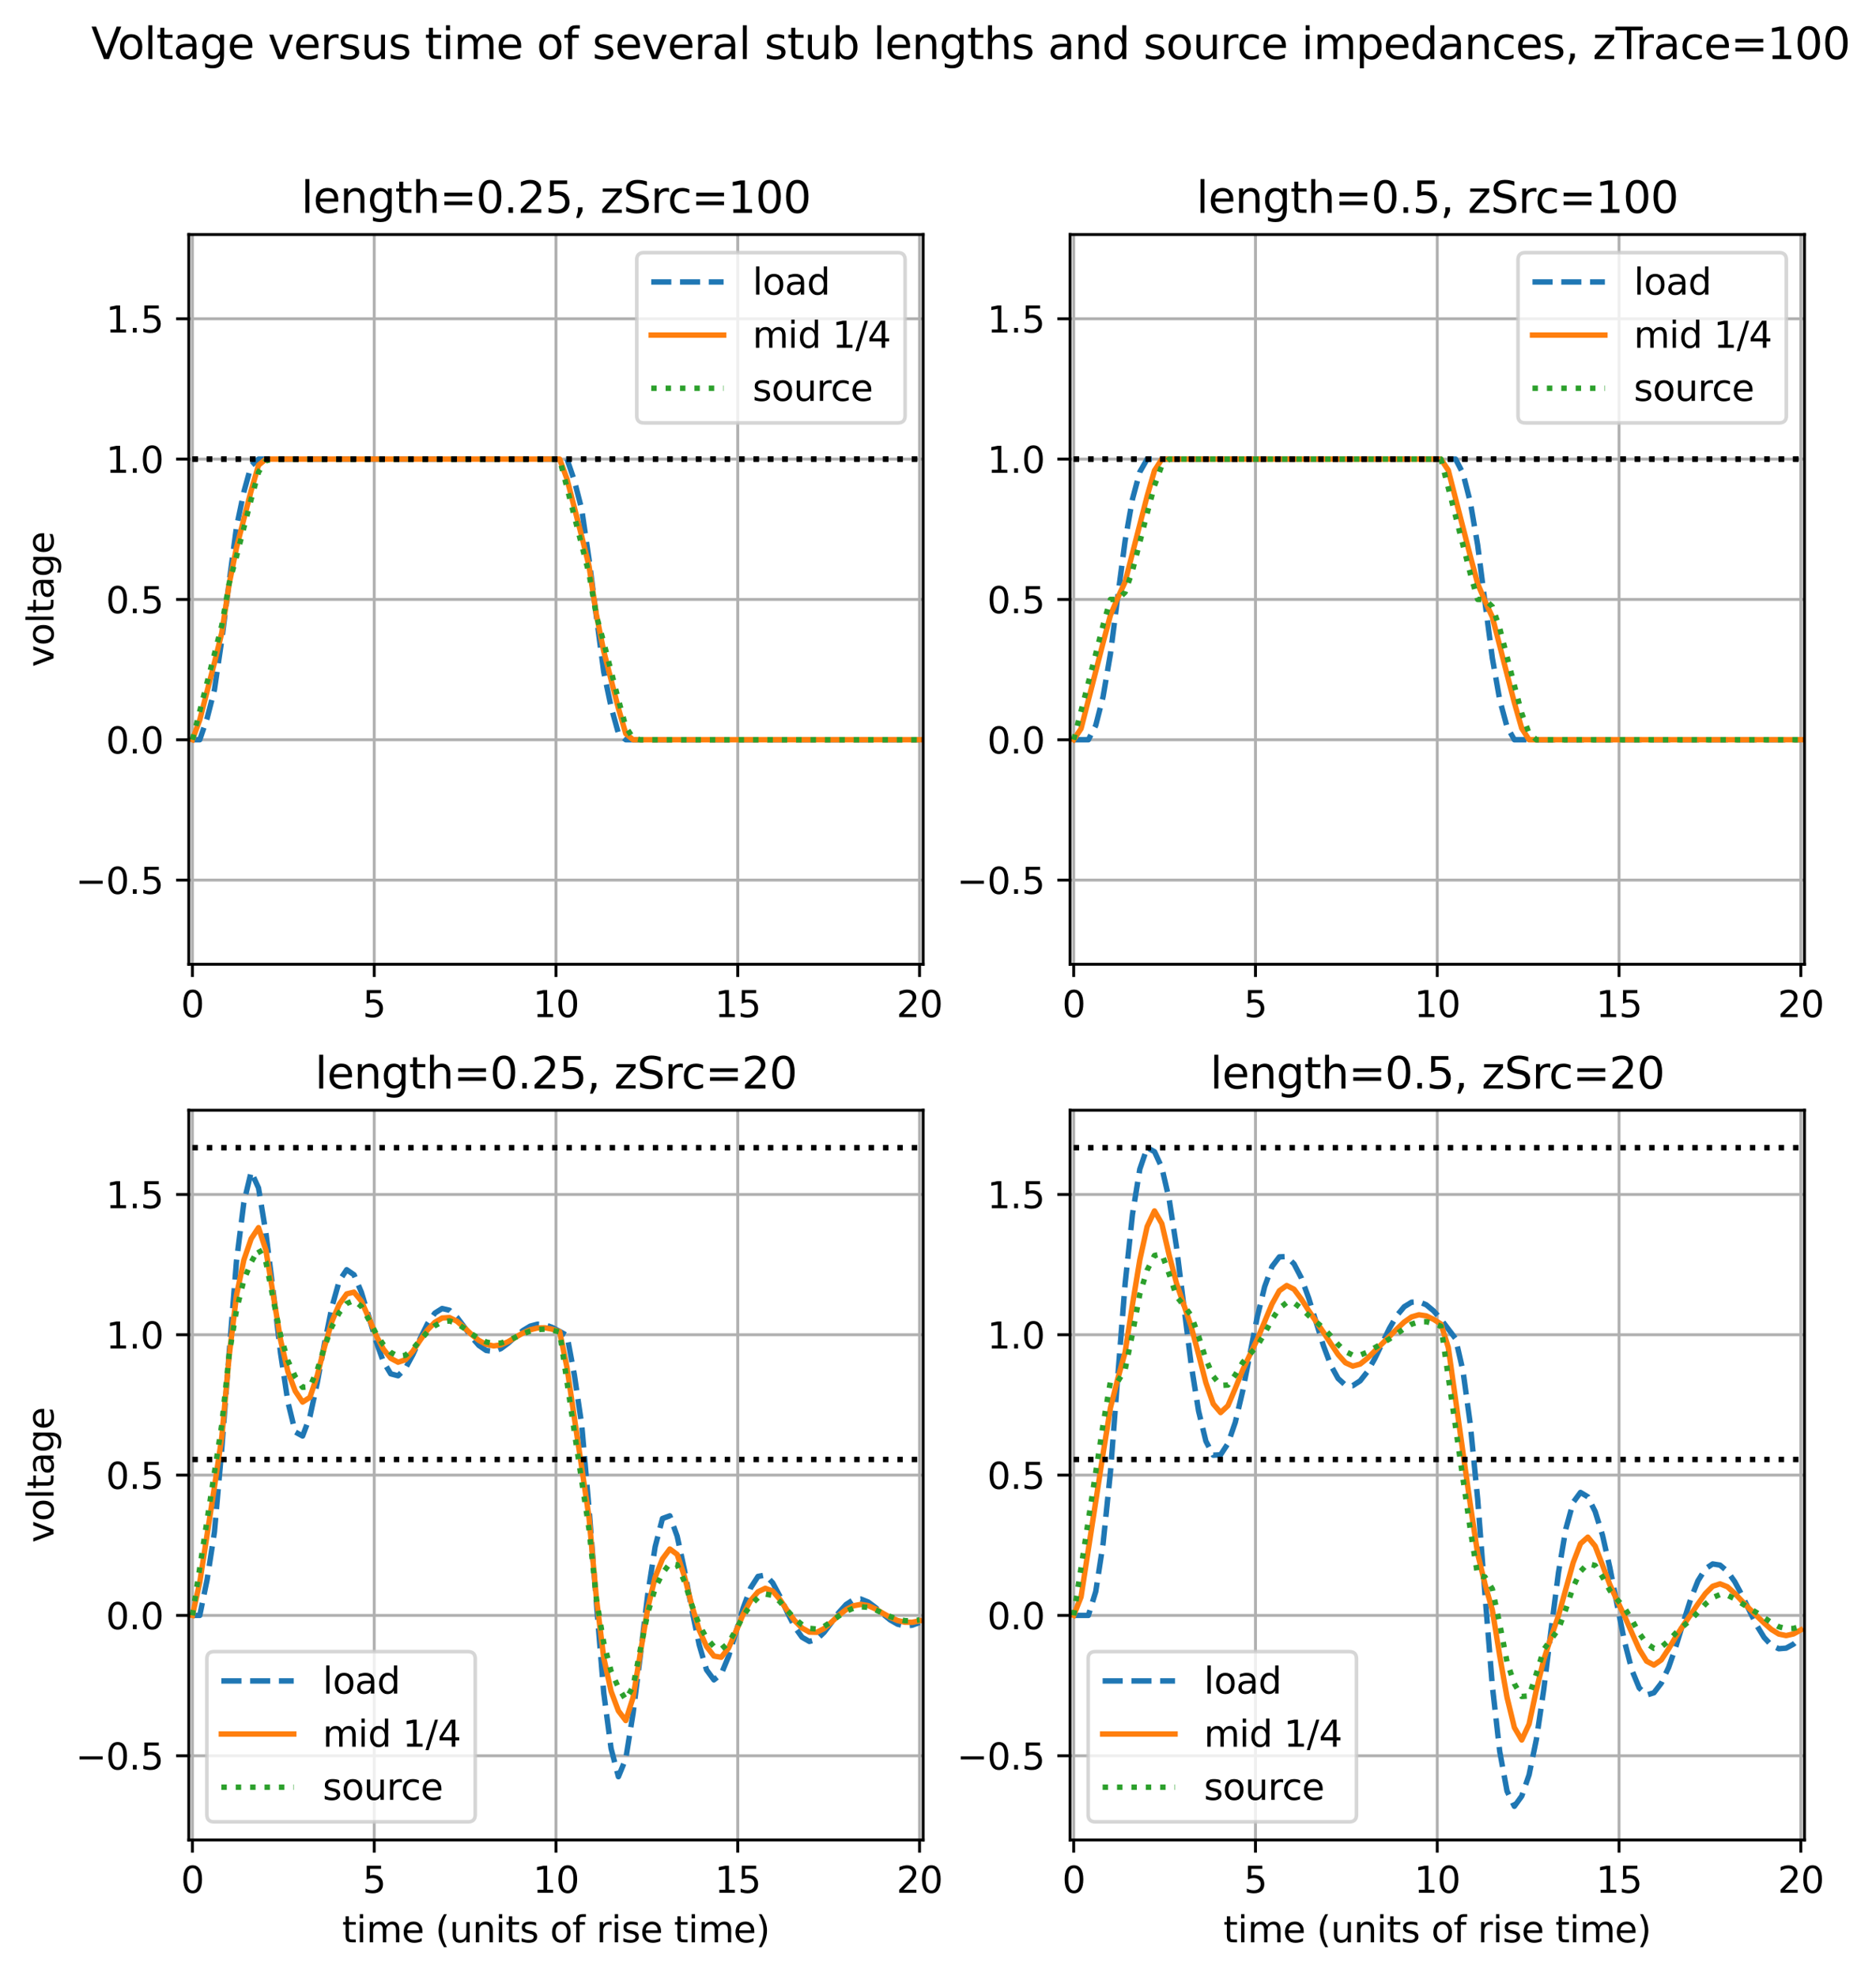 <?xml version="1.0" encoding="utf-8" standalone="no"?>
<!DOCTYPE svg PUBLIC "-//W3C//DTD SVG 1.1//EN"
  "http://www.w3.org/Graphics/SVG/1.1/DTD/svg11.dtd">
<svg xmlns:xlink="http://www.w3.org/1999/xlink" width="518.328pt" height="545.876pt" viewBox="0 0 518.328 545.876" xmlns="http://www.w3.org/2000/svg" version="1.1">
 <defs>
  <style type="text/css">*{stroke-linejoin: round; stroke-linecap: butt}</style>
 </defs>
 <g id="figure_1">
  <g id="patch_1">
   <path d="M 0 545.876 
L 518.328 545.876 
L 518.328 0 
L 0 0 
z
" style="fill: #ffffff"/>
  </g>
  <g id="axes_1">
   <g id="patch_2">
    <path d="M 52.161 266.4 
L 255.07 266.4 
L 255.07 64.8 
L 52.161 64.8 
z
" style="fill: #ffffff"/>
   </g>
   <g id="matplotlib.axis_1">
    <g id="xtick_1">
     <g id="line2d_1">
      <path d="M 53.165 266.4 
L 53.165 64.8 
" clip-path="url(#p00eb2680e5)" style="fill: none; stroke: #b0b0b0; stroke-width: 0.8; stroke-linecap: square"/>
     </g>
     <g id="line2d_2">
      <defs>
       <path id="mcc4e18c2e7" d="M 0 0 
L 0 3.5 
" style="stroke: #000000; stroke-width: 0.8"/>
      </defs>
      <g>
       <use xlink:href="#mcc4e18c2e7" x="53.165" y="266.4" style="stroke: #000000; stroke-width: 0.8"/>
      </g>
     </g>
     <g id="text_1">
      <!-- 0 -->
      <g transform="translate(49.984 280.998)scale(0.1 -0.1)">
       <defs>
        <path id="DejaVuSans-30" d="M 2034 4250 
Q 1547 4250 1301 3770 
Q 1056 3291 1056 2328 
Q 1056 1369 1301 889 
Q 1547 409 2034 409 
Q 2525 409 2770 889 
Q 3016 1369 3016 2328 
Q 3016 3291 2770 3770 
Q 2525 4250 2034 4250 
z
M 2034 4750 
Q 2819 4750 3233 4129 
Q 3647 3509 3647 2328 
Q 3647 1150 3233 529 
Q 2819 -91 2034 -91 
Q 1250 -91 836 529 
Q 422 1150 422 2328 
Q 422 3509 836 4129 
Q 1250 4750 2034 4750 
z
" transform="scale(0.016)"/>
       </defs>
       <use xlink:href="#DejaVuSans-30"/>
      </g>
     </g>
    </g>
    <g id="xtick_2">
     <g id="line2d_3">
      <path d="M 103.39 266.4 
L 103.39 64.8 
" clip-path="url(#p00eb2680e5)" style="fill: none; stroke: #b0b0b0; stroke-width: 0.8; stroke-linecap: square"/>
     </g>
     <g id="line2d_4">
      <g>
       <use xlink:href="#mcc4e18c2e7" x="103.39" y="266.4" style="stroke: #000000; stroke-width: 0.8"/>
      </g>
     </g>
     <g id="text_2">
      <!-- 5 -->
      <g transform="translate(100.209 280.998)scale(0.1 -0.1)">
       <defs>
        <path id="DejaVuSans-35" d="M 691 4666 
L 3169 4666 
L 3169 4134 
L 1269 4134 
L 1269 2991 
Q 1406 3038 1543 3061 
Q 1681 3084 1819 3084 
Q 2600 3084 3056 2656 
Q 3513 2228 3513 1497 
Q 3513 744 3044 326 
Q 2575 -91 1722 -91 
Q 1428 -91 1123 -41 
Q 819 9 494 109 
L 494 744 
Q 775 591 1075 516 
Q 1375 441 1709 441 
Q 2250 441 2565 725 
Q 2881 1009 2881 1497 
Q 2881 1984 2565 2268 
Q 2250 2553 1709 2553 
Q 1456 2553 1204 2497 
Q 953 2441 691 2322 
L 691 4666 
z
" transform="scale(0.016)"/>
       </defs>
       <use xlink:href="#DejaVuSans-35"/>
      </g>
     </g>
    </g>
    <g id="xtick_3">
     <g id="line2d_5">
      <path d="M 153.615 266.4 
L 153.615 64.8 
" clip-path="url(#p00eb2680e5)" style="fill: none; stroke: #b0b0b0; stroke-width: 0.8; stroke-linecap: square"/>
     </g>
     <g id="line2d_6">
      <g>
       <use xlink:href="#mcc4e18c2e7" x="153.615" y="266.4" style="stroke: #000000; stroke-width: 0.8"/>
      </g>
     </g>
     <g id="text_3">
      <!-- 10 -->
      <g transform="translate(147.253 280.998)scale(0.1 -0.1)">
       <defs>
        <path id="DejaVuSans-31" d="M 794 531 
L 1825 531 
L 1825 4091 
L 703 3866 
L 703 4441 
L 1819 4666 
L 2450 4666 
L 2450 531 
L 3481 531 
L 3481 0 
L 794 0 
L 794 531 
z
" transform="scale(0.016)"/>
       </defs>
       <use xlink:href="#DejaVuSans-31"/>
       <use xlink:href="#DejaVuSans-30" x="63.623"/>
      </g>
     </g>
    </g>
    <g id="xtick_4">
     <g id="line2d_7">
      <path d="M 203.841 266.4 
L 203.841 64.8 
" clip-path="url(#p00eb2680e5)" style="fill: none; stroke: #b0b0b0; stroke-width: 0.8; stroke-linecap: square"/>
     </g>
     <g id="line2d_8">
      <g>
       <use xlink:href="#mcc4e18c2e7" x="203.841" y="266.4" style="stroke: #000000; stroke-width: 0.8"/>
      </g>
     </g>
     <g id="text_4">
      <!-- 15 -->
      <g transform="translate(197.478 280.998)scale(0.1 -0.1)">
       <use xlink:href="#DejaVuSans-31"/>
       <use xlink:href="#DejaVuSans-35" x="63.623"/>
      </g>
     </g>
    </g>
    <g id="xtick_5">
     <g id="line2d_9">
      <path d="M 254.066 266.4 
L 254.066 64.8 
" clip-path="url(#p00eb2680e5)" style="fill: none; stroke: #b0b0b0; stroke-width: 0.8; stroke-linecap: square"/>
     </g>
     <g id="line2d_10">
      <g>
       <use xlink:href="#mcc4e18c2e7" x="254.066" y="266.4" style="stroke: #000000; stroke-width: 0.8"/>
      </g>
     </g>
     <g id="text_5">
      <!-- 20 -->
      <g transform="translate(247.703 280.998)scale(0.1 -0.1)">
       <defs>
        <path id="DejaVuSans-32" d="M 1228 531 
L 3431 531 
L 3431 0 
L 469 0 
L 469 531 
Q 828 903 1448 1529 
Q 2069 2156 2228 2338 
Q 2531 2678 2651 2914 
Q 2772 3150 2772 3378 
Q 2772 3750 2511 3984 
Q 2250 4219 1831 4219 
Q 1534 4219 1204 4116 
Q 875 4013 500 3803 
L 500 4441 
Q 881 4594 1212 4672 
Q 1544 4750 1819 4750 
Q 2544 4750 2975 4387 
Q 3406 4025 3406 3419 
Q 3406 3131 3298 2873 
Q 3191 2616 2906 2266 
Q 2828 2175 2409 1742 
Q 1991 1309 1228 531 
z
" transform="scale(0.016)"/>
       </defs>
       <use xlink:href="#DejaVuSans-32"/>
       <use xlink:href="#DejaVuSans-30" x="63.623"/>
      </g>
     </g>
    </g>
   </g>
   <g id="matplotlib.axis_2">
    <g id="ytick_1">
     <g id="line2d_11">
      <path d="M 52.161 243.138 
L 255.07 243.138 
" clip-path="url(#p00eb2680e5)" style="fill: none; stroke: #b0b0b0; stroke-width: 0.8; stroke-linecap: square"/>
     </g>
     <g id="line2d_12">
      <defs>
       <path id="m902cd62709" d="M 0 0 
L -3.5 0 
" style="stroke: #000000; stroke-width: 0.8"/>
      </defs>
      <g>
       <use xlink:href="#m902cd62709" x="52.161" y="243.138" style="stroke: #000000; stroke-width: 0.8"/>
      </g>
     </g>
     <g id="text_6">
      <!-- −0.5 -->
      <g transform="translate(20.878 246.938)scale(0.1 -0.1)">
       <defs>
        <path id="DejaVuSans-2212" d="M 678 2272 
L 4684 2272 
L 4684 1741 
L 678 1741 
L 678 2272 
z
" transform="scale(0.016)"/>
        <path id="DejaVuSans-2e" d="M 684 794 
L 1344 794 
L 1344 0 
L 684 0 
L 684 794 
z
" transform="scale(0.016)"/>
       </defs>
       <use xlink:href="#DejaVuSans-2212"/>
       <use xlink:href="#DejaVuSans-30" x="83.789"/>
       <use xlink:href="#DejaVuSans-2e" x="147.412"/>
       <use xlink:href="#DejaVuSans-35" x="179.199"/>
      </g>
     </g>
    </g>
    <g id="ytick_2">
     <g id="line2d_13">
      <path d="M 52.161 204.369 
L 255.07 204.369 
" clip-path="url(#p00eb2680e5)" style="fill: none; stroke: #b0b0b0; stroke-width: 0.8; stroke-linecap: square"/>
     </g>
     <g id="line2d_14">
      <g>
       <use xlink:href="#m902cd62709" x="52.161" y="204.369" style="stroke: #000000; stroke-width: 0.8"/>
      </g>
     </g>
     <g id="text_7">
      <!-- 0.0 -->
      <g transform="translate(29.258 208.168)scale(0.1 -0.1)">
       <use xlink:href="#DejaVuSans-30"/>
       <use xlink:href="#DejaVuSans-2e" x="63.623"/>
       <use xlink:href="#DejaVuSans-30" x="95.41"/>
      </g>
     </g>
    </g>
    <g id="ytick_3">
     <g id="line2d_15">
      <path d="M 52.161 165.6 
L 255.07 165.6 
" clip-path="url(#p00eb2680e5)" style="fill: none; stroke: #b0b0b0; stroke-width: 0.8; stroke-linecap: square"/>
     </g>
     <g id="line2d_16">
      <g>
       <use xlink:href="#m902cd62709" x="52.161" y="165.6" style="stroke: #000000; stroke-width: 0.8"/>
      </g>
     </g>
     <g id="text_8">
      <!-- 0.5 -->
      <g transform="translate(29.258 169.399)scale(0.1 -0.1)">
       <use xlink:href="#DejaVuSans-30"/>
       <use xlink:href="#DejaVuSans-2e" x="63.623"/>
       <use xlink:href="#DejaVuSans-35" x="95.41"/>
      </g>
     </g>
    </g>
    <g id="ytick_4">
     <g id="line2d_17">
      <path d="M 52.161 126.831 
L 255.07 126.831 
" clip-path="url(#p00eb2680e5)" style="fill: none; stroke: #b0b0b0; stroke-width: 0.8; stroke-linecap: square"/>
     </g>
     <g id="line2d_18">
      <g>
       <use xlink:href="#m902cd62709" x="52.161" y="126.831" style="stroke: #000000; stroke-width: 0.8"/>
      </g>
     </g>
     <g id="text_9">
      <!-- 1.0 -->
      <g transform="translate(29.258 130.63)scale(0.1 -0.1)">
       <use xlink:href="#DejaVuSans-31"/>
       <use xlink:href="#DejaVuSans-2e" x="63.623"/>
       <use xlink:href="#DejaVuSans-30" x="95.41"/>
      </g>
     </g>
    </g>
    <g id="ytick_5">
     <g id="line2d_19">
      <path d="M 52.161 88.062 
L 255.07 88.062 
" clip-path="url(#p00eb2680e5)" style="fill: none; stroke: #b0b0b0; stroke-width: 0.8; stroke-linecap: square"/>
     </g>
     <g id="line2d_20">
      <g>
       <use xlink:href="#m902cd62709" x="52.161" y="88.062" style="stroke: #000000; stroke-width: 0.8"/>
      </g>
     </g>
     <g id="text_10">
      <!-- 1.5 -->
      <g transform="translate(29.258 91.861)scale(0.1 -0.1)">
       <use xlink:href="#DejaVuSans-31"/>
       <use xlink:href="#DejaVuSans-2e" x="63.623"/>
       <use xlink:href="#DejaVuSans-35" x="95.41"/>
      </g>
     </g>
    </g>
    <g id="text_11">
     <!-- voltage -->
     <g transform="translate(14.798 184.283)rotate(-90)scale(0.1 -0.1)">
      <defs>
       <path id="DejaVuSans-76" d="M 191 3500 
L 800 3500 
L 1894 563 
L 2988 3500 
L 3597 3500 
L 2284 0 
L 1503 0 
L 191 3500 
z
" transform="scale(0.016)"/>
       <path id="DejaVuSans-6f" d="M 1959 3097 
Q 1497 3097 1228 2736 
Q 959 2375 959 1747 
Q 959 1119 1226 758 
Q 1494 397 1959 397 
Q 2419 397 2687 759 
Q 2956 1122 2956 1747 
Q 2956 2369 2687 2733 
Q 2419 3097 1959 3097 
z
M 1959 3584 
Q 2709 3584 3137 3096 
Q 3566 2609 3566 1747 
Q 3566 888 3137 398 
Q 2709 -91 1959 -91 
Q 1206 -91 779 398 
Q 353 888 353 1747 
Q 353 2609 779 3096 
Q 1206 3584 1959 3584 
z
" transform="scale(0.016)"/>
       <path id="DejaVuSans-6c" d="M 603 4863 
L 1178 4863 
L 1178 0 
L 603 0 
L 603 4863 
z
" transform="scale(0.016)"/>
       <path id="DejaVuSans-74" d="M 1172 4494 
L 1172 3500 
L 2356 3500 
L 2356 3053 
L 1172 3053 
L 1172 1153 
Q 1172 725 1289 603 
Q 1406 481 1766 481 
L 2356 481 
L 2356 0 
L 1766 0 
Q 1100 0 847 248 
Q 594 497 594 1153 
L 594 3053 
L 172 3053 
L 172 3500 
L 594 3500 
L 594 4494 
L 1172 4494 
z
" transform="scale(0.016)"/>
       <path id="DejaVuSans-61" d="M 2194 1759 
Q 1497 1759 1228 1600 
Q 959 1441 959 1056 
Q 959 750 1161 570 
Q 1363 391 1709 391 
Q 2188 391 2477 730 
Q 2766 1069 2766 1631 
L 2766 1759 
L 2194 1759 
z
M 3341 1997 
L 3341 0 
L 2766 0 
L 2766 531 
Q 2569 213 2275 61 
Q 1981 -91 1556 -91 
Q 1019 -91 701 211 
Q 384 513 384 1019 
Q 384 1609 779 1909 
Q 1175 2209 1959 2209 
L 2766 2209 
L 2766 2266 
Q 2766 2663 2505 2880 
Q 2244 3097 1772 3097 
Q 1472 3097 1187 3025 
Q 903 2953 641 2809 
L 641 3341 
Q 956 3463 1253 3523 
Q 1550 3584 1831 3584 
Q 2591 3584 2966 3190 
Q 3341 2797 3341 1997 
z
" transform="scale(0.016)"/>
       <path id="DejaVuSans-67" d="M 2906 1791 
Q 2906 2416 2648 2759 
Q 2391 3103 1925 3103 
Q 1463 3103 1205 2759 
Q 947 2416 947 1791 
Q 947 1169 1205 825 
Q 1463 481 1925 481 
Q 2391 481 2648 825 
Q 2906 1169 2906 1791 
z
M 3481 434 
Q 3481 -459 3084 -895 
Q 2688 -1331 1869 -1331 
Q 1566 -1331 1297 -1286 
Q 1028 -1241 775 -1147 
L 775 -588 
Q 1028 -725 1275 -790 
Q 1522 -856 1778 -856 
Q 2344 -856 2625 -561 
Q 2906 -266 2906 331 
L 2906 616 
Q 2728 306 2450 153 
Q 2172 0 1784 0 
Q 1141 0 747 490 
Q 353 981 353 1791 
Q 353 2603 747 3093 
Q 1141 3584 1784 3584 
Q 2172 3584 2450 3431 
Q 2728 3278 2906 2969 
L 2906 3500 
L 3481 3500 
L 3481 434 
z
" transform="scale(0.016)"/>
       <path id="DejaVuSans-65" d="M 3597 1894 
L 3597 1613 
L 953 1613 
Q 991 1019 1311 708 
Q 1631 397 2203 397 
Q 2534 397 2845 478 
Q 3156 559 3463 722 
L 3463 178 
Q 3153 47 2828 -22 
Q 2503 -91 2169 -91 
Q 1331 -91 842 396 
Q 353 884 353 1716 
Q 353 2575 817 3079 
Q 1281 3584 2069 3584 
Q 2775 3584 3186 3129 
Q 3597 2675 3597 1894 
z
M 3022 2063 
Q 3016 2534 2758 2815 
Q 2500 3097 2075 3097 
Q 1594 3097 1305 2825 
Q 1016 2553 972 2059 
L 3022 2063 
z
" transform="scale(0.016)"/>
      </defs>
      <use xlink:href="#DejaVuSans-76"/>
      <use xlink:href="#DejaVuSans-6f" x="59.18"/>
      <use xlink:href="#DejaVuSans-6c" x="120.361"/>
      <use xlink:href="#DejaVuSans-74" x="148.145"/>
      <use xlink:href="#DejaVuSans-61" x="187.354"/>
      <use xlink:href="#DejaVuSans-67" x="248.633"/>
      <use xlink:href="#DejaVuSans-65" x="312.109"/>
     </g>
    </g>
   </g>
   <g id="line2d_21">
    <path d="M 53.165 204.369 
L 55.195 204.369 
L 57.224 198.435 
L 59.253 190.523 
L 61.283 176.678 
L 63.312 160.856 
L 65.341 145.626 
L 67.37 135.936 
L 69.4 128.618 
L 71.429 126.839 
L 73.458 126.839 
L 75.488 126.839 
L 77.517 126.839 
L 79.546 126.839 
L 81.576 126.839 
L 83.605 126.839 
L 85.634 126.839 
L 87.663 126.839 
L 89.693 126.839 
L 91.722 126.839 
L 93.751 126.839 
L 95.781 126.839 
L 97.81 126.839 
L 99.839 126.839 
L 101.868 126.839 
L 103.898 126.839 
L 105.927 126.839 
L 107.956 126.839 
L 109.986 126.839 
L 112.015 126.839 
L 114.044 126.839 
L 116.074 126.839 
L 118.103 126.839 
L 120.132 126.839 
L 122.161 126.839 
L 124.191 126.839 
L 126.22 126.839 
L 128.249 126.839 
L 130.279 126.839 
L 132.308 126.839 
L 134.337 126.839 
L 136.366 126.839 
L 138.396 126.839 
L 140.425 126.839 
L 142.454 126.839 
L 144.484 126.839 
L 146.513 126.839 
L 148.542 126.839 
L 150.572 126.839 
L 152.601 126.839 
L 154.63 126.839 
L 156.659 126.839 
L 158.689 132.773 
L 160.718 140.685 
L 162.747 154.53 
L 164.777 170.352 
L 166.806 185.581 
L 168.835 195.272 
L 170.864 202.589 
L 172.894 204.369 
L 174.923 204.369 
L 176.952 204.369 
L 178.982 204.369 
L 181.011 204.369 
L 183.04 204.369 
L 185.07 204.369 
L 187.099 204.369 
L 189.128 204.369 
L 191.157 204.369 
L 193.187 204.369 
L 195.216 204.369 
L 197.245 204.369 
L 199.275 204.369 
L 201.304 204.369 
L 203.333 204.369 
L 205.362 204.369 
L 207.392 204.369 
L 209.421 204.369 
L 211.45 204.369 
L 213.48 204.369 
L 215.509 204.369 
L 217.538 204.369 
L 219.568 204.369 
L 221.597 204.369 
L 223.626 204.369 
L 225.655 204.369 
L 227.685 204.369 
L 229.714 204.369 
L 231.743 204.369 
L 233.773 204.369 
L 235.802 204.369 
L 237.831 204.369 
L 239.86 204.369 
L 241.89 204.369 
L 243.919 204.369 
L 245.948 204.369 
L 247.978 204.369 
L 250.007 204.369 
L 252.036 204.369 
L 254.066 204.369 
" clip-path="url(#p00eb2680e5)" style="fill: none; stroke-dasharray: 5.55,2.4; stroke-dashoffset: 0; stroke: #1f77b4; stroke-width: 1.5"/>
   </g>
   <g id="line2d_22">
    <path d="M 53.165 204.369 
L 55.195 198.879 
L 57.224 190.967 
L 59.253 183.055 
L 61.283 174.81 
L 63.312 161.403 
L 65.341 151.313 
L 67.37 143.402 
L 69.4 135.525 
L 71.429 128.518 
L 73.458 126.839 
L 75.488 126.839 
L 77.517 126.839 
L 79.546 126.839 
L 81.576 126.839 
L 83.605 126.839 
L 85.634 126.839 
L 87.663 126.839 
L 89.693 126.839 
L 91.722 126.839 
L 93.751 126.839 
L 95.781 126.839 
L 97.81 126.839 
L 99.839 126.839 
L 101.868 126.839 
L 103.898 126.839 
L 105.927 126.839 
L 107.956 126.839 
L 109.986 126.839 
L 112.015 126.839 
L 114.044 126.839 
L 116.074 126.839 
L 118.103 126.839 
L 120.132 126.839 
L 122.161 126.839 
L 124.191 126.839 
L 126.22 126.839 
L 128.249 126.839 
L 130.279 126.839 
L 132.308 126.839 
L 134.337 126.839 
L 136.366 126.839 
L 138.396 126.839 
L 140.425 126.839 
L 142.454 126.839 
L 144.484 126.839 
L 146.513 126.839 
L 148.542 126.839 
L 150.572 126.839 
L 152.601 126.839 
L 154.63 126.839 
L 156.659 132.329 
L 158.689 140.241 
L 160.718 148.153 
L 162.747 156.398 
L 164.777 169.805 
L 166.806 179.895 
L 168.835 187.806 
L 170.864 195.683 
L 172.894 202.689 
L 174.923 204.369 
L 176.952 204.369 
L 178.982 204.369 
L 181.011 204.369 
L 183.04 204.369 
L 185.07 204.369 
L 187.099 204.369 
L 189.128 204.369 
L 191.157 204.369 
L 193.187 204.369 
L 195.216 204.369 
L 197.245 204.369 
L 199.275 204.369 
L 201.304 204.369 
L 203.333 204.369 
L 205.362 204.369 
L 207.392 204.369 
L 209.421 204.369 
L 211.45 204.369 
L 213.48 204.369 
L 215.509 204.369 
L 217.538 204.369 
L 219.568 204.369 
L 221.597 204.369 
L 223.626 204.369 
L 225.655 204.369 
L 227.685 204.369 
L 229.714 204.369 
L 231.743 204.369 
L 233.773 204.369 
L 235.802 204.369 
L 237.831 204.369 
L 239.86 204.369 
L 241.89 204.369 
L 243.919 204.369 
L 245.948 204.369 
L 247.978 204.369 
L 250.007 204.369 
L 252.036 204.369 
L 254.066 204.369 
" clip-path="url(#p00eb2680e5)" style="fill: none; stroke: #ff7f0e; stroke-width: 1.5; stroke-linecap: square"/>
   </g>
   <g id="line2d_23">
    <path d="M 53.165 204.369 
L 55.195 196.457 
L 57.224 188.545 
L 59.253 180.633 
L 61.283 172.721 
L 63.312 161.15 
L 65.341 153.734 
L 67.37 145.824 
L 69.4 137.913 
L 71.429 130.448 
L 73.458 127.283 
L 75.488 126.839 
L 77.517 126.839 
L 79.546 126.839 
L 81.576 126.839 
L 83.605 126.839 
L 85.634 126.839 
L 87.663 126.839 
L 89.693 126.839 
L 91.722 126.839 
L 93.751 126.839 
L 95.781 126.839 
L 97.81 126.839 
L 99.839 126.839 
L 101.868 126.839 
L 103.898 126.839 
L 105.927 126.839 
L 107.956 126.839 
L 109.986 126.839 
L 112.015 126.839 
L 114.044 126.839 
L 116.074 126.839 
L 118.103 126.839 
L 120.132 126.839 
L 122.161 126.839 
L 124.191 126.839 
L 126.22 126.839 
L 128.249 126.839 
L 130.279 126.839 
L 132.308 126.839 
L 134.337 126.839 
L 136.366 126.839 
L 138.396 126.839 
L 140.425 126.839 
L 142.454 126.839 
L 144.484 126.839 
L 146.513 126.839 
L 148.542 126.839 
L 150.572 126.839 
L 152.601 126.839 
L 154.63 126.839 
L 156.659 134.751 
L 158.689 142.663 
L 160.718 150.575 
L 162.747 158.487 
L 164.777 170.057 
L 166.806 177.474 
L 168.835 185.384 
L 170.864 193.295 
L 172.894 200.76 
L 174.923 203.924 
L 176.952 204.369 
L 178.982 204.369 
L 181.011 204.369 
L 183.04 204.369 
L 185.07 204.369 
L 187.099 204.369 
L 189.128 204.369 
L 191.157 204.369 
L 193.187 204.369 
L 195.216 204.369 
L 197.245 204.369 
L 199.275 204.369 
L 201.304 204.369 
L 203.333 204.369 
L 205.362 204.369 
L 207.392 204.369 
L 209.421 204.369 
L 211.45 204.369 
L 213.48 204.369 
L 215.509 204.369 
L 217.538 204.369 
L 219.568 204.369 
L 221.597 204.369 
L 223.626 204.369 
L 225.655 204.369 
L 227.685 204.369 
L 229.714 204.369 
L 231.743 204.369 
L 233.773 204.369 
L 235.802 204.369 
L 237.831 204.369 
L 239.86 204.369 
L 241.89 204.369 
L 243.919 204.369 
L 245.948 204.369 
L 247.978 204.369 
L 250.007 204.369 
L 252.036 204.369 
L 254.066 204.369 
" clip-path="url(#p00eb2680e5)" style="fill: none; stroke-dasharray: 1.5,2.475; stroke-dashoffset: 0; stroke: #2ca02c; stroke-width: 1.5"/>
   </g>
   <g id="line2d_24">
    <path d="M 53.165 126.831 
L 254.066 126.831 
" clip-path="url(#p00eb2680e5)" style="fill: none; stroke-dasharray: 1.5,2.475; stroke-dashoffset: 0; stroke: #000000; stroke-width: 1.5"/>
   </g>
   <g id="line2d_25">
    <path d="M 53.165 126.831 
L 254.066 126.831 
" clip-path="url(#p00eb2680e5)" style="fill: none; stroke-dasharray: 1.5,2.475; stroke-dashoffset: 0; stroke: #000000; stroke-width: 1.5"/>
   </g>
   <g id="patch_3">
    <path d="M 52.161 266.4 
L 52.161 64.8 
" style="fill: none; stroke: #000000; stroke-width: 0.8; stroke-linejoin: miter; stroke-linecap: square"/>
   </g>
   <g id="patch_4">
    <path d="M 255.07 266.4 
L 255.07 64.8 
" style="fill: none; stroke: #000000; stroke-width: 0.8; stroke-linejoin: miter; stroke-linecap: square"/>
   </g>
   <g id="patch_5">
    <path d="M 52.161 266.4 
L 255.07 266.4 
" style="fill: none; stroke: #000000; stroke-width: 0.8; stroke-linejoin: miter; stroke-linecap: square"/>
   </g>
   <g id="patch_6">
    <path d="M 52.161 64.8 
L 255.07 64.8 
" style="fill: none; stroke: #000000; stroke-width: 0.8; stroke-linejoin: miter; stroke-linecap: square"/>
   </g>
   <g id="text_12">
    <!-- length=0.25, zSrc=100 -->
    <g transform="translate(83.22 58.8)scale(0.12 -0.12)">
     <defs>
      <path id="DejaVuSans-6e" d="M 3513 2113 
L 3513 0 
L 2938 0 
L 2938 2094 
Q 2938 2591 2744 2837 
Q 2550 3084 2163 3084 
Q 1697 3084 1428 2787 
Q 1159 2491 1159 1978 
L 1159 0 
L 581 0 
L 581 3500 
L 1159 3500 
L 1159 2956 
Q 1366 3272 1645 3428 
Q 1925 3584 2291 3584 
Q 2894 3584 3203 3211 
Q 3513 2838 3513 2113 
z
" transform="scale(0.016)"/>
      <path id="DejaVuSans-68" d="M 3513 2113 
L 3513 0 
L 2938 0 
L 2938 2094 
Q 2938 2591 2744 2837 
Q 2550 3084 2163 3084 
Q 1697 3084 1428 2787 
Q 1159 2491 1159 1978 
L 1159 0 
L 581 0 
L 581 4863 
L 1159 4863 
L 1159 2956 
Q 1366 3272 1645 3428 
Q 1925 3584 2291 3584 
Q 2894 3584 3203 3211 
Q 3513 2838 3513 2113 
z
" transform="scale(0.016)"/>
      <path id="DejaVuSans-3d" d="M 678 2906 
L 4684 2906 
L 4684 2381 
L 678 2381 
L 678 2906 
z
M 678 1631 
L 4684 1631 
L 4684 1100 
L 678 1100 
L 678 1631 
z
" transform="scale(0.016)"/>
      <path id="DejaVuSans-2c" d="M 750 794 
L 1409 794 
L 1409 256 
L 897 -744 
L 494 -744 
L 750 256 
L 750 794 
z
" transform="scale(0.016)"/>
      <path id="DejaVuSans-20" transform="scale(0.016)"/>
      <path id="DejaVuSans-7a" d="M 353 3500 
L 3084 3500 
L 3084 2975 
L 922 459 
L 3084 459 
L 3084 0 
L 275 0 
L 275 525 
L 2438 3041 
L 353 3041 
L 353 3500 
z
" transform="scale(0.016)"/>
      <path id="DejaVuSans-53" d="M 3425 4513 
L 3425 3897 
Q 3066 4069 2747 4153 
Q 2428 4238 2131 4238 
Q 1616 4238 1336 4038 
Q 1056 3838 1056 3469 
Q 1056 3159 1242 3001 
Q 1428 2844 1947 2747 
L 2328 2669 
Q 3034 2534 3370 2195 
Q 3706 1856 3706 1288 
Q 3706 609 3251 259 
Q 2797 -91 1919 -91 
Q 1588 -91 1214 -16 
Q 841 59 441 206 
L 441 856 
Q 825 641 1194 531 
Q 1563 422 1919 422 
Q 2459 422 2753 634 
Q 3047 847 3047 1241 
Q 3047 1584 2836 1778 
Q 2625 1972 2144 2069 
L 1759 2144 
Q 1053 2284 737 2584 
Q 422 2884 422 3419 
Q 422 4038 858 4394 
Q 1294 4750 2059 4750 
Q 2388 4750 2728 4690 
Q 3069 4631 3425 4513 
z
" transform="scale(0.016)"/>
      <path id="DejaVuSans-72" d="M 2631 2963 
Q 2534 3019 2420 3045 
Q 2306 3072 2169 3072 
Q 1681 3072 1420 2755 
Q 1159 2438 1159 1844 
L 1159 0 
L 581 0 
L 581 3500 
L 1159 3500 
L 1159 2956 
Q 1341 3275 1631 3429 
Q 1922 3584 2338 3584 
Q 2397 3584 2469 3576 
Q 2541 3569 2628 3553 
L 2631 2963 
z
" transform="scale(0.016)"/>
      <path id="DejaVuSans-63" d="M 3122 3366 
L 3122 2828 
Q 2878 2963 2633 3030 
Q 2388 3097 2138 3097 
Q 1578 3097 1268 2742 
Q 959 2388 959 1747 
Q 959 1106 1268 751 
Q 1578 397 2138 397 
Q 2388 397 2633 464 
Q 2878 531 3122 666 
L 3122 134 
Q 2881 22 2623 -34 
Q 2366 -91 2075 -91 
Q 1284 -91 818 406 
Q 353 903 353 1747 
Q 353 2603 823 3093 
Q 1294 3584 2113 3584 
Q 2378 3584 2631 3529 
Q 2884 3475 3122 3366 
z
" transform="scale(0.016)"/>
     </defs>
     <use xlink:href="#DejaVuSans-6c"/>
     <use xlink:href="#DejaVuSans-65" x="27.783"/>
     <use xlink:href="#DejaVuSans-6e" x="89.307"/>
     <use xlink:href="#DejaVuSans-67" x="152.686"/>
     <use xlink:href="#DejaVuSans-74" x="216.162"/>
     <use xlink:href="#DejaVuSans-68" x="255.371"/>
     <use xlink:href="#DejaVuSans-3d" x="318.75"/>
     <use xlink:href="#DejaVuSans-30" x="402.539"/>
     <use xlink:href="#DejaVuSans-2e" x="466.162"/>
     <use xlink:href="#DejaVuSans-32" x="497.949"/>
     <use xlink:href="#DejaVuSans-35" x="561.572"/>
     <use xlink:href="#DejaVuSans-2c" x="625.195"/>
     <use xlink:href="#DejaVuSans-20" x="656.982"/>
     <use xlink:href="#DejaVuSans-7a" x="688.77"/>
     <use xlink:href="#DejaVuSans-53" x="741.26"/>
     <use xlink:href="#DejaVuSans-72" x="804.736"/>
     <use xlink:href="#DejaVuSans-63" x="843.6"/>
     <use xlink:href="#DejaVuSans-3d" x="898.58"/>
     <use xlink:href="#DejaVuSans-31" x="982.369"/>
     <use xlink:href="#DejaVuSans-30" x="1045.992"/>
     <use xlink:href="#DejaVuSans-30" x="1109.615"/>
    </g>
   </g>
   <g id="legend_1">
    <g id="patch_7">
     <path d="M 177.931 116.834 
L 248.07 116.834 
Q 250.07 116.834 250.07 114.834 
L 250.07 71.8 
Q 250.07 69.8 248.07 69.8 
L 177.931 69.8 
Q 175.931 69.8 175.931 71.8 
L 175.931 114.834 
Q 175.931 116.834 177.931 116.834 
z
" style="fill: #ffffff; opacity: 0.8; stroke: #cccccc; stroke-linejoin: miter"/>
    </g>
    <g id="line2d_26">
     <path d="M 179.931 77.898 
L 189.931 77.898 
L 199.931 77.898 
" style="fill: none; stroke-dasharray: 5.55,2.4; stroke-dashoffset: 0; stroke: #1f77b4; stroke-width: 1.5"/>
    </g>
    <g id="text_13">
     <!-- load -->
     <g transform="translate(207.931 81.398)scale(0.1 -0.1)">
      <defs>
       <path id="DejaVuSans-64" d="M 2906 2969 
L 2906 4863 
L 3481 4863 
L 3481 0 
L 2906 0 
L 2906 525 
Q 2725 213 2448 61 
Q 2172 -91 1784 -91 
Q 1150 -91 751 415 
Q 353 922 353 1747 
Q 353 2572 751 3078 
Q 1150 3584 1784 3584 
Q 2172 3584 2448 3432 
Q 2725 3281 2906 2969 
z
M 947 1747 
Q 947 1113 1208 752 
Q 1469 391 1925 391 
Q 2381 391 2643 752 
Q 2906 1113 2906 1747 
Q 2906 2381 2643 2742 
Q 2381 3103 1925 3103 
Q 1469 3103 1208 2742 
Q 947 2381 947 1747 
z
" transform="scale(0.016)"/>
      </defs>
      <use xlink:href="#DejaVuSans-6c"/>
      <use xlink:href="#DejaVuSans-6f" x="27.783"/>
      <use xlink:href="#DejaVuSans-61" x="88.965"/>
      <use xlink:href="#DejaVuSans-64" x="150.244"/>
     </g>
    </g>
    <g id="line2d_27">
     <path d="M 179.931 92.577 
L 189.931 92.577 
L 199.931 92.577 
" style="fill: none; stroke: #ff7f0e; stroke-width: 1.5; stroke-linecap: square"/>
    </g>
    <g id="text_14">
     <!-- mid 1/4 -->
     <g transform="translate(207.931 96.077)scale(0.1 -0.1)">
      <defs>
       <path id="DejaVuSans-6d" d="M 3328 2828 
Q 3544 3216 3844 3400 
Q 4144 3584 4550 3584 
Q 5097 3584 5394 3201 
Q 5691 2819 5691 2113 
L 5691 0 
L 5113 0 
L 5113 2094 
Q 5113 2597 4934 2840 
Q 4756 3084 4391 3084 
Q 3944 3084 3684 2787 
Q 3425 2491 3425 1978 
L 3425 0 
L 2847 0 
L 2847 2094 
Q 2847 2600 2669 2842 
Q 2491 3084 2119 3084 
Q 1678 3084 1418 2786 
Q 1159 2488 1159 1978 
L 1159 0 
L 581 0 
L 581 3500 
L 1159 3500 
L 1159 2956 
Q 1356 3278 1631 3431 
Q 1906 3584 2284 3584 
Q 2666 3584 2933 3390 
Q 3200 3197 3328 2828 
z
" transform="scale(0.016)"/>
       <path id="DejaVuSans-69" d="M 603 3500 
L 1178 3500 
L 1178 0 
L 603 0 
L 603 3500 
z
M 603 4863 
L 1178 4863 
L 1178 4134 
L 603 4134 
L 603 4863 
z
" transform="scale(0.016)"/>
       <path id="DejaVuSans-2f" d="M 1625 4666 
L 2156 4666 
L 531 -594 
L 0 -594 
L 1625 4666 
z
" transform="scale(0.016)"/>
       <path id="DejaVuSans-34" d="M 2419 4116 
L 825 1625 
L 2419 1625 
L 2419 4116 
z
M 2253 4666 
L 3047 4666 
L 3047 1625 
L 3713 1625 
L 3713 1100 
L 3047 1100 
L 3047 0 
L 2419 0 
L 2419 1100 
L 313 1100 
L 313 1709 
L 2253 4666 
z
" transform="scale(0.016)"/>
      </defs>
      <use xlink:href="#DejaVuSans-6d"/>
      <use xlink:href="#DejaVuSans-69" x="97.412"/>
      <use xlink:href="#DejaVuSans-64" x="125.195"/>
      <use xlink:href="#DejaVuSans-20" x="188.672"/>
      <use xlink:href="#DejaVuSans-31" x="220.459"/>
      <use xlink:href="#DejaVuSans-2f" x="284.082"/>
      <use xlink:href="#DejaVuSans-34" x="317.773"/>
     </g>
    </g>
    <g id="line2d_28">
     <path d="M 179.931 107.255 
L 189.931 107.255 
L 199.931 107.255 
" style="fill: none; stroke-dasharray: 1.5,2.475; stroke-dashoffset: 0; stroke: #2ca02c; stroke-width: 1.5"/>
    </g>
    <g id="text_15">
     <!-- source -->
     <g transform="translate(207.931 110.755)scale(0.1 -0.1)">
      <defs>
       <path id="DejaVuSans-73" d="M 2834 3397 
L 2834 2853 
Q 2591 2978 2328 3040 
Q 2066 3103 1784 3103 
Q 1356 3103 1142 2972 
Q 928 2841 928 2578 
Q 928 2378 1081 2264 
Q 1234 2150 1697 2047 
L 1894 2003 
Q 2506 1872 2764 1633 
Q 3022 1394 3022 966 
Q 3022 478 2636 193 
Q 2250 -91 1575 -91 
Q 1294 -91 989 -36 
Q 684 19 347 128 
L 347 722 
Q 666 556 975 473 
Q 1284 391 1588 391 
Q 1994 391 2212 530 
Q 2431 669 2431 922 
Q 2431 1156 2273 1281 
Q 2116 1406 1581 1522 
L 1381 1569 
Q 847 1681 609 1914 
Q 372 2147 372 2553 
Q 372 3047 722 3315 
Q 1072 3584 1716 3584 
Q 2034 3584 2315 3537 
Q 2597 3491 2834 3397 
z
" transform="scale(0.016)"/>
       <path id="DejaVuSans-75" d="M 544 1381 
L 544 3500 
L 1119 3500 
L 1119 1403 
Q 1119 906 1312 657 
Q 1506 409 1894 409 
Q 2359 409 2629 706 
Q 2900 1003 2900 1516 
L 2900 3500 
L 3475 3500 
L 3475 0 
L 2900 0 
L 2900 538 
Q 2691 219 2414 64 
Q 2138 -91 1772 -91 
Q 1169 -91 856 284 
Q 544 659 544 1381 
z
M 1991 3584 
L 1991 3584 
z
" transform="scale(0.016)"/>
      </defs>
      <use xlink:href="#DejaVuSans-73"/>
      <use xlink:href="#DejaVuSans-6f" x="52.1"/>
      <use xlink:href="#DejaVuSans-75" x="113.281"/>
      <use xlink:href="#DejaVuSans-72" x="176.66"/>
      <use xlink:href="#DejaVuSans-63" x="215.523"/>
      <use xlink:href="#DejaVuSans-65" x="270.504"/>
     </g>
    </g>
   </g>
  </g>
  <g id="axes_2">
   <g id="patch_8">
    <path d="M 295.652 266.4 
L 498.561 266.4 
L 498.561 64.8 
L 295.652 64.8 
z
" style="fill: #ffffff"/>
   </g>
   <g id="matplotlib.axis_3">
    <g id="xtick_6">
     <g id="line2d_29">
      <path d="M 296.656 266.4 
L 296.656 64.8 
" clip-path="url(#pe80dcf641a)" style="fill: none; stroke: #b0b0b0; stroke-width: 0.8; stroke-linecap: square"/>
     </g>
     <g id="line2d_30">
      <g>
       <use xlink:href="#mcc4e18c2e7" x="296.656" y="266.4" style="stroke: #000000; stroke-width: 0.8"/>
      </g>
     </g>
     <g id="text_16">
      <!-- 0 -->
      <g transform="translate(293.475 280.998)scale(0.1 -0.1)">
       <use xlink:href="#DejaVuSans-30"/>
      </g>
     </g>
    </g>
    <g id="xtick_7">
     <g id="line2d_31">
      <path d="M 346.881 266.4 
L 346.881 64.8 
" clip-path="url(#pe80dcf641a)" style="fill: none; stroke: #b0b0b0; stroke-width: 0.8; stroke-linecap: square"/>
     </g>
     <g id="line2d_32">
      <g>
       <use xlink:href="#mcc4e18c2e7" x="346.881" y="266.4" style="stroke: #000000; stroke-width: 0.8"/>
      </g>
     </g>
     <g id="text_17">
      <!-- 5 -->
      <g transform="translate(343.7 280.998)scale(0.1 -0.1)">
       <use xlink:href="#DejaVuSans-35"/>
      </g>
     </g>
    </g>
    <g id="xtick_8">
     <g id="line2d_33">
      <path d="M 397.106 266.4 
L 397.106 64.8 
" clip-path="url(#pe80dcf641a)" style="fill: none; stroke: #b0b0b0; stroke-width: 0.8; stroke-linecap: square"/>
     </g>
     <g id="line2d_34">
      <g>
       <use xlink:href="#mcc4e18c2e7" x="397.106" y="266.4" style="stroke: #000000; stroke-width: 0.8"/>
      </g>
     </g>
     <g id="text_18">
      <!-- 10 -->
      <g transform="translate(390.744 280.998)scale(0.1 -0.1)">
       <use xlink:href="#DejaVuSans-31"/>
       <use xlink:href="#DejaVuSans-30" x="63.623"/>
      </g>
     </g>
    </g>
    <g id="xtick_9">
     <g id="line2d_35">
      <path d="M 447.331 266.4 
L 447.331 64.8 
" clip-path="url(#pe80dcf641a)" style="fill: none; stroke: #b0b0b0; stroke-width: 0.8; stroke-linecap: square"/>
     </g>
     <g id="line2d_36">
      <g>
       <use xlink:href="#mcc4e18c2e7" x="447.331" y="266.4" style="stroke: #000000; stroke-width: 0.8"/>
      </g>
     </g>
     <g id="text_19">
      <!-- 15 -->
      <g transform="translate(440.969 280.998)scale(0.1 -0.1)">
       <use xlink:href="#DejaVuSans-31"/>
       <use xlink:href="#DejaVuSans-35" x="63.623"/>
      </g>
     </g>
    </g>
    <g id="xtick_10">
     <g id="line2d_37">
      <path d="M 497.556 266.4 
L 497.556 64.8 
" clip-path="url(#pe80dcf641a)" style="fill: none; stroke: #b0b0b0; stroke-width: 0.8; stroke-linecap: square"/>
     </g>
     <g id="line2d_38">
      <g>
       <use xlink:href="#mcc4e18c2e7" x="497.556" y="266.4" style="stroke: #000000; stroke-width: 0.8"/>
      </g>
     </g>
     <g id="text_20">
      <!-- 20 -->
      <g transform="translate(491.194 280.998)scale(0.1 -0.1)">
       <use xlink:href="#DejaVuSans-32"/>
       <use xlink:href="#DejaVuSans-30" x="63.623"/>
      </g>
     </g>
    </g>
   </g>
   <g id="matplotlib.axis_4">
    <g id="ytick_6">
     <g id="line2d_39">
      <path d="M 295.652 243.138 
L 498.561 243.138 
" clip-path="url(#pe80dcf641a)" style="fill: none; stroke: #b0b0b0; stroke-width: 0.8; stroke-linecap: square"/>
     </g>
     <g id="line2d_40">
      <g>
       <use xlink:href="#m902cd62709" x="295.652" y="243.138" style="stroke: #000000; stroke-width: 0.8"/>
      </g>
     </g>
     <g id="text_21">
      <!-- −0.5 -->
      <g transform="translate(264.369 246.938)scale(0.1 -0.1)">
       <use xlink:href="#DejaVuSans-2212"/>
       <use xlink:href="#DejaVuSans-30" x="83.789"/>
       <use xlink:href="#DejaVuSans-2e" x="147.412"/>
       <use xlink:href="#DejaVuSans-35" x="179.199"/>
      </g>
     </g>
    </g>
    <g id="ytick_7">
     <g id="line2d_41">
      <path d="M 295.652 204.369 
L 498.561 204.369 
" clip-path="url(#pe80dcf641a)" style="fill: none; stroke: #b0b0b0; stroke-width: 0.8; stroke-linecap: square"/>
     </g>
     <g id="line2d_42">
      <g>
       <use xlink:href="#m902cd62709" x="295.652" y="204.369" style="stroke: #000000; stroke-width: 0.8"/>
      </g>
     </g>
     <g id="text_22">
      <!-- 0.0 -->
      <g transform="translate(272.749 208.168)scale(0.1 -0.1)">
       <use xlink:href="#DejaVuSans-30"/>
       <use xlink:href="#DejaVuSans-2e" x="63.623"/>
       <use xlink:href="#DejaVuSans-30" x="95.41"/>
      </g>
     </g>
    </g>
    <g id="ytick_8">
     <g id="line2d_43">
      <path d="M 295.652 165.6 
L 498.561 165.6 
" clip-path="url(#pe80dcf641a)" style="fill: none; stroke: #b0b0b0; stroke-width: 0.8; stroke-linecap: square"/>
     </g>
     <g id="line2d_44">
      <g>
       <use xlink:href="#m902cd62709" x="295.652" y="165.6" style="stroke: #000000; stroke-width: 0.8"/>
      </g>
     </g>
     <g id="text_23">
      <!-- 0.5 -->
      <g transform="translate(272.749 169.399)scale(0.1 -0.1)">
       <use xlink:href="#DejaVuSans-30"/>
       <use xlink:href="#DejaVuSans-2e" x="63.623"/>
       <use xlink:href="#DejaVuSans-35" x="95.41"/>
      </g>
     </g>
    </g>
    <g id="ytick_9">
     <g id="line2d_45">
      <path d="M 295.652 126.831 
L 498.561 126.831 
" clip-path="url(#pe80dcf641a)" style="fill: none; stroke: #b0b0b0; stroke-width: 0.8; stroke-linecap: square"/>
     </g>
     <g id="line2d_46">
      <g>
       <use xlink:href="#m902cd62709" x="295.652" y="126.831" style="stroke: #000000; stroke-width: 0.8"/>
      </g>
     </g>
     <g id="text_24">
      <!-- 1.0 -->
      <g transform="translate(272.749 130.63)scale(0.1 -0.1)">
       <use xlink:href="#DejaVuSans-31"/>
       <use xlink:href="#DejaVuSans-2e" x="63.623"/>
       <use xlink:href="#DejaVuSans-30" x="95.41"/>
      </g>
     </g>
    </g>
    <g id="ytick_10">
     <g id="line2d_47">
      <path d="M 295.652 88.062 
L 498.561 88.062 
" clip-path="url(#pe80dcf641a)" style="fill: none; stroke: #b0b0b0; stroke-width: 0.8; stroke-linecap: square"/>
     </g>
     <g id="line2d_48">
      <g>
       <use xlink:href="#m902cd62709" x="295.652" y="88.062" style="stroke: #000000; stroke-width: 0.8"/>
      </g>
     </g>
     <g id="text_25">
      <!-- 1.5 -->
      <g transform="translate(272.749 91.861)scale(0.1 -0.1)">
       <use xlink:href="#DejaVuSans-31"/>
       <use xlink:href="#DejaVuSans-2e" x="63.623"/>
       <use xlink:href="#DejaVuSans-35" x="95.41"/>
      </g>
     </g>
    </g>
   </g>
   <g id="line2d_49">
    <path d="M 296.656 204.369 
L 298.686 204.369 
L 300.715 204.369 
L 302.744 200.413 
L 304.774 192.501 
L 306.803 180.634 
L 308.832 164.811 
L 310.861 149.384 
L 312.891 137.913 
L 314.92 130.398 
L 316.949 126.839 
L 318.979 126.839 
L 321.008 126.839 
L 323.037 126.839 
L 325.066 126.839 
L 327.096 126.839 
L 329.125 126.839 
L 331.154 126.839 
L 333.184 126.839 
L 335.213 126.839 
L 337.242 126.839 
L 339.272 126.839 
L 341.301 126.839 
L 343.33 126.839 
L 345.359 126.839 
L 347.389 126.839 
L 349.418 126.839 
L 351.447 126.839 
L 353.477 126.839 
L 355.506 126.839 
L 357.535 126.839 
L 359.564 126.839 
L 361.594 126.839 
L 363.623 126.839 
L 365.652 126.839 
L 367.682 126.839 
L 369.711 126.839 
L 371.74 126.839 
L 373.77 126.839 
L 375.799 126.839 
L 377.828 126.839 
L 379.857 126.839 
L 381.887 126.839 
L 383.916 126.839 
L 385.945 126.839 
L 387.975 126.839 
L 390.004 126.839 
L 392.033 126.839 
L 394.062 126.839 
L 396.092 126.839 
L 398.121 126.839 
L 400.15 126.839 
L 402.18 126.839 
L 404.209 130.795 
L 406.238 138.707 
L 408.268 150.574 
L 410.297 166.397 
L 412.326 181.824 
L 414.355 193.295 
L 416.385 200.81 
L 418.414 204.369 
L 420.443 204.369 
L 422.473 204.369 
L 424.502 204.369 
L 426.531 204.369 
L 428.56 204.369 
L 430.59 204.369 
L 432.619 204.369 
L 434.648 204.369 
L 436.678 204.369 
L 438.707 204.369 
L 440.736 204.369 
L 442.766 204.369 
L 444.795 204.369 
L 446.824 204.369 
L 448.853 204.369 
L 450.883 204.369 
L 452.912 204.369 
L 454.941 204.369 
L 456.971 204.369 
L 459 204.369 
L 461.029 204.369 
L 463.058 204.369 
L 465.088 204.369 
L 467.117 204.369 
L 469.146 204.369 
L 471.176 204.369 
L 473.205 204.369 
L 475.234 204.369 
L 477.263 204.369 
L 479.293 204.369 
L 481.322 204.369 
L 483.351 204.369 
L 485.381 204.369 
L 487.41 204.369 
L 489.439 204.369 
L 491.469 204.369 
L 493.498 204.369 
L 495.527 204.369 
L 497.556 204.369 
" clip-path="url(#pe80dcf641a)" style="fill: none; stroke-dasharray: 5.55,2.4; stroke-dashoffset: 0; stroke: #1f77b4; stroke-width: 1.5"/>
   </g>
   <g id="line2d_50">
    <path d="M 296.656 204.369 
L 298.686 201.301 
L 300.715 193.389 
L 302.744 185.477 
L 304.774 177.565 
L 306.803 169.96 
L 308.832 165.156 
L 310.861 160.757 
L 312.891 152.846 
L 314.92 144.936 
L 316.949 137.07 
L 318.979 129.999 
L 321.008 126.839 
L 323.037 126.839 
L 325.066 126.839 
L 327.096 126.839 
L 329.125 126.839 
L 331.154 126.839 
L 333.184 126.839 
L 335.213 126.839 
L 337.242 126.839 
L 339.272 126.839 
L 341.301 126.839 
L 343.33 126.839 
L 345.359 126.839 
L 347.389 126.839 
L 349.418 126.839 
L 351.447 126.839 
L 353.477 126.839 
L 355.506 126.839 
L 357.535 126.839 
L 359.564 126.839 
L 361.594 126.839 
L 363.623 126.839 
L 365.652 126.839 
L 367.682 126.839 
L 369.711 126.839 
L 371.74 126.839 
L 373.77 126.839 
L 375.799 126.839 
L 377.828 126.839 
L 379.857 126.839 
L 381.887 126.839 
L 383.916 126.839 
L 385.945 126.839 
L 387.975 126.839 
L 390.004 126.839 
L 392.033 126.839 
L 394.062 126.839 
L 396.092 126.839 
L 398.121 126.839 
L 400.15 129.906 
L 402.18 137.819 
L 404.209 145.731 
L 406.238 153.643 
L 408.268 161.248 
L 410.297 166.052 
L 412.326 170.451 
L 414.355 178.361 
L 416.385 186.272 
L 418.414 194.138 
L 420.443 201.209 
L 422.473 204.369 
L 424.502 204.369 
L 426.531 204.369 
L 428.56 204.369 
L 430.59 204.369 
L 432.619 204.369 
L 434.648 204.369 
L 436.678 204.369 
L 438.707 204.369 
L 440.736 204.369 
L 442.766 204.369 
L 444.795 204.369 
L 446.824 204.369 
L 448.853 204.369 
L 450.883 204.369 
L 452.912 204.369 
L 454.941 204.369 
L 456.971 204.369 
L 459 204.369 
L 461.029 204.369 
L 463.058 204.369 
L 465.088 204.369 
L 467.117 204.369 
L 469.146 204.369 
L 471.176 204.369 
L 473.205 204.369 
L 475.234 204.369 
L 477.263 204.369 
L 479.293 204.369 
L 481.322 204.369 
L 483.351 204.369 
L 485.381 204.369 
L 487.41 204.369 
L 489.439 204.369 
L 491.469 204.369 
L 493.498 204.369 
L 495.527 204.369 
L 497.556 204.369 
" clip-path="url(#pe80dcf641a)" style="fill: none; stroke: #ff7f0e; stroke-width: 1.5; stroke-linecap: square"/>
   </g>
   <g id="line2d_51">
    <path d="M 296.656 204.369 
L 298.686 196.457 
L 300.715 188.545 
L 302.744 180.633 
L 304.774 172.721 
L 306.803 165.6 
L 308.832 165.6 
L 310.861 163.622 
L 312.891 157.689 
L 314.92 149.779 
L 316.949 141.868 
L 318.979 134.156 
L 321.008 128.618 
L 323.037 126.839 
L 325.066 126.839 
L 327.096 126.839 
L 329.125 126.839 
L 331.154 126.839 
L 333.184 126.839 
L 335.213 126.839 
L 337.242 126.839 
L 339.272 126.839 
L 341.301 126.839 
L 343.33 126.839 
L 345.359 126.839 
L 347.389 126.839 
L 349.418 126.839 
L 351.447 126.839 
L 353.477 126.839 
L 355.506 126.839 
L 357.535 126.839 
L 359.564 126.839 
L 361.594 126.839 
L 363.623 126.839 
L 365.652 126.839 
L 367.682 126.839 
L 369.711 126.839 
L 371.74 126.839 
L 373.77 126.839 
L 375.799 126.839 
L 377.828 126.839 
L 379.857 126.839 
L 381.887 126.839 
L 383.916 126.839 
L 385.945 126.839 
L 387.975 126.839 
L 390.004 126.839 
L 392.033 126.839 
L 394.062 126.839 
L 396.092 126.839 
L 398.121 126.839 
L 400.15 134.751 
L 402.18 142.663 
L 404.209 150.575 
L 406.238 158.487 
L 408.268 165.608 
L 410.297 165.608 
L 412.326 167.585 
L 414.355 173.518 
L 416.385 181.429 
L 418.414 189.339 
L 420.443 197.052 
L 422.473 202.589 
L 424.502 204.369 
L 426.531 204.369 
L 428.56 204.369 
L 430.59 204.369 
L 432.619 204.369 
L 434.648 204.369 
L 436.678 204.369 
L 438.707 204.369 
L 440.736 204.369 
L 442.766 204.369 
L 444.795 204.369 
L 446.824 204.369 
L 448.853 204.369 
L 450.883 204.369 
L 452.912 204.369 
L 454.941 204.369 
L 456.971 204.369 
L 459 204.369 
L 461.029 204.369 
L 463.058 204.369 
L 465.088 204.369 
L 467.117 204.369 
L 469.146 204.369 
L 471.176 204.369 
L 473.205 204.369 
L 475.234 204.369 
L 477.263 204.369 
L 479.293 204.369 
L 481.322 204.369 
L 483.351 204.369 
L 485.381 204.369 
L 487.41 204.369 
L 489.439 204.369 
L 491.469 204.369 
L 493.498 204.369 
L 495.527 204.369 
L 497.556 204.369 
" clip-path="url(#pe80dcf641a)" style="fill: none; stroke-dasharray: 1.5,2.475; stroke-dashoffset: 0; stroke: #2ca02c; stroke-width: 1.5"/>
   </g>
   <g id="line2d_52">
    <path d="M 296.656 126.831 
L 497.556 126.831 
" clip-path="url(#pe80dcf641a)" style="fill: none; stroke-dasharray: 1.5,2.475; stroke-dashoffset: 0; stroke: #000000; stroke-width: 1.5"/>
   </g>
   <g id="line2d_53">
    <path d="M 296.656 126.831 
L 497.556 126.831 
" clip-path="url(#pe80dcf641a)" style="fill: none; stroke-dasharray: 1.5,2.475; stroke-dashoffset: 0; stroke: #000000; stroke-width: 1.5"/>
   </g>
   <g id="patch_9">
    <path d="M 295.652 266.4 
L 295.652 64.8 
" style="fill: none; stroke: #000000; stroke-width: 0.8; stroke-linejoin: miter; stroke-linecap: square"/>
   </g>
   <g id="patch_10">
    <path d="M 498.561 266.4 
L 498.561 64.8 
" style="fill: none; stroke: #000000; stroke-width: 0.8; stroke-linejoin: miter; stroke-linecap: square"/>
   </g>
   <g id="patch_11">
    <path d="M 295.652 266.4 
L 498.561 266.4 
" style="fill: none; stroke: #000000; stroke-width: 0.8; stroke-linejoin: miter; stroke-linecap: square"/>
   </g>
   <g id="patch_12">
    <path d="M 295.652 64.8 
L 498.561 64.8 
" style="fill: none; stroke: #000000; stroke-width: 0.8; stroke-linejoin: miter; stroke-linecap: square"/>
   </g>
   <g id="text_26">
    <!-- length=0.5, zSrc=100 -->
    <g transform="translate(330.529 58.8)scale(0.12 -0.12)">
     <use xlink:href="#DejaVuSans-6c"/>
     <use xlink:href="#DejaVuSans-65" x="27.783"/>
     <use xlink:href="#DejaVuSans-6e" x="89.307"/>
     <use xlink:href="#DejaVuSans-67" x="152.686"/>
     <use xlink:href="#DejaVuSans-74" x="216.162"/>
     <use xlink:href="#DejaVuSans-68" x="255.371"/>
     <use xlink:href="#DejaVuSans-3d" x="318.75"/>
     <use xlink:href="#DejaVuSans-30" x="402.539"/>
     <use xlink:href="#DejaVuSans-2e" x="466.162"/>
     <use xlink:href="#DejaVuSans-35" x="497.949"/>
     <use xlink:href="#DejaVuSans-2c" x="561.572"/>
     <use xlink:href="#DejaVuSans-20" x="593.359"/>
     <use xlink:href="#DejaVuSans-7a" x="625.146"/>
     <use xlink:href="#DejaVuSans-53" x="677.637"/>
     <use xlink:href="#DejaVuSans-72" x="741.113"/>
     <use xlink:href="#DejaVuSans-63" x="779.977"/>
     <use xlink:href="#DejaVuSans-3d" x="834.957"/>
     <use xlink:href="#DejaVuSans-31" x="918.746"/>
     <use xlink:href="#DejaVuSans-30" x="982.369"/>
     <use xlink:href="#DejaVuSans-30" x="1045.992"/>
    </g>
   </g>
   <g id="legend_2">
    <g id="patch_13">
     <path d="M 421.422 116.834 
L 491.561 116.834 
Q 493.561 116.834 493.561 114.834 
L 493.561 71.8 
Q 493.561 69.8 491.561 69.8 
L 421.422 69.8 
Q 419.422 69.8 419.422 71.8 
L 419.422 114.834 
Q 419.422 116.834 421.422 116.834 
z
" style="fill: #ffffff; opacity: 0.8; stroke: #cccccc; stroke-linejoin: miter"/>
    </g>
    <g id="line2d_54">
     <path d="M 423.422 77.898 
L 433.422 77.898 
L 443.422 77.898 
" style="fill: none; stroke-dasharray: 5.55,2.4; stroke-dashoffset: 0; stroke: #1f77b4; stroke-width: 1.5"/>
    </g>
    <g id="text_27">
     <!-- load -->
     <g transform="translate(451.422 81.398)scale(0.1 -0.1)">
      <use xlink:href="#DejaVuSans-6c"/>
      <use xlink:href="#DejaVuSans-6f" x="27.783"/>
      <use xlink:href="#DejaVuSans-61" x="88.965"/>
      <use xlink:href="#DejaVuSans-64" x="150.244"/>
     </g>
    </g>
    <g id="line2d_55">
     <path d="M 423.422 92.577 
L 433.422 92.577 
L 443.422 92.577 
" style="fill: none; stroke: #ff7f0e; stroke-width: 1.5; stroke-linecap: square"/>
    </g>
    <g id="text_28">
     <!-- mid 1/4 -->
     <g transform="translate(451.422 96.077)scale(0.1 -0.1)">
      <use xlink:href="#DejaVuSans-6d"/>
      <use xlink:href="#DejaVuSans-69" x="97.412"/>
      <use xlink:href="#DejaVuSans-64" x="125.195"/>
      <use xlink:href="#DejaVuSans-20" x="188.672"/>
      <use xlink:href="#DejaVuSans-31" x="220.459"/>
      <use xlink:href="#DejaVuSans-2f" x="284.082"/>
      <use xlink:href="#DejaVuSans-34" x="317.773"/>
     </g>
    </g>
    <g id="line2d_56">
     <path d="M 423.422 107.255 
L 433.422 107.255 
L 443.422 107.255 
" style="fill: none; stroke-dasharray: 1.5,2.475; stroke-dashoffset: 0; stroke: #2ca02c; stroke-width: 1.5"/>
    </g>
    <g id="text_29">
     <!-- source -->
     <g transform="translate(451.422 110.755)scale(0.1 -0.1)">
      <use xlink:href="#DejaVuSans-73"/>
      <use xlink:href="#DejaVuSans-6f" x="52.1"/>
      <use xlink:href="#DejaVuSans-75" x="113.281"/>
      <use xlink:href="#DejaVuSans-72" x="176.66"/>
      <use xlink:href="#DejaVuSans-63" x="215.523"/>
      <use xlink:href="#DejaVuSans-65" x="270.504"/>
     </g>
    </g>
   </g>
  </g>
  <g id="axes_3">
   <g id="patch_14">
    <path d="M 52.161 508.32 
L 255.07 508.32 
L 255.07 306.72 
L 52.161 306.72 
z
" style="fill: #ffffff"/>
   </g>
   <g id="matplotlib.axis_5">
    <g id="xtick_11">
     <g id="line2d_57">
      <path d="M 53.165 508.32 
L 53.165 306.72 
" clip-path="url(#p123a8d99ac)" style="fill: none; stroke: #b0b0b0; stroke-width: 0.8; stroke-linecap: square"/>
     </g>
     <g id="line2d_58">
      <g>
       <use xlink:href="#mcc4e18c2e7" x="53.165" y="508.32" style="stroke: #000000; stroke-width: 0.8"/>
      </g>
     </g>
     <g id="text_30">
      <!-- 0 -->
      <g transform="translate(49.984 522.918)scale(0.1 -0.1)">
       <use xlink:href="#DejaVuSans-30"/>
      </g>
     </g>
    </g>
    <g id="xtick_12">
     <g id="line2d_59">
      <path d="M 103.39 508.32 
L 103.39 306.72 
" clip-path="url(#p123a8d99ac)" style="fill: none; stroke: #b0b0b0; stroke-width: 0.8; stroke-linecap: square"/>
     </g>
     <g id="line2d_60">
      <g>
       <use xlink:href="#mcc4e18c2e7" x="103.39" y="508.32" style="stroke: #000000; stroke-width: 0.8"/>
      </g>
     </g>
     <g id="text_31">
      <!-- 5 -->
      <g transform="translate(100.209 522.918)scale(0.1 -0.1)">
       <use xlink:href="#DejaVuSans-35"/>
      </g>
     </g>
    </g>
    <g id="xtick_13">
     <g id="line2d_61">
      <path d="M 153.615 508.32 
L 153.615 306.72 
" clip-path="url(#p123a8d99ac)" style="fill: none; stroke: #b0b0b0; stroke-width: 0.8; stroke-linecap: square"/>
     </g>
     <g id="line2d_62">
      <g>
       <use xlink:href="#mcc4e18c2e7" x="153.615" y="508.32" style="stroke: #000000; stroke-width: 0.8"/>
      </g>
     </g>
     <g id="text_32">
      <!-- 10 -->
      <g transform="translate(147.253 522.918)scale(0.1 -0.1)">
       <use xlink:href="#DejaVuSans-31"/>
       <use xlink:href="#DejaVuSans-30" x="63.623"/>
      </g>
     </g>
    </g>
    <g id="xtick_14">
     <g id="line2d_63">
      <path d="M 203.841 508.32 
L 203.841 306.72 
" clip-path="url(#p123a8d99ac)" style="fill: none; stroke: #b0b0b0; stroke-width: 0.8; stroke-linecap: square"/>
     </g>
     <g id="line2d_64">
      <g>
       <use xlink:href="#mcc4e18c2e7" x="203.841" y="508.32" style="stroke: #000000; stroke-width: 0.8"/>
      </g>
     </g>
     <g id="text_33">
      <!-- 15 -->
      <g transform="translate(197.478 522.918)scale(0.1 -0.1)">
       <use xlink:href="#DejaVuSans-31"/>
       <use xlink:href="#DejaVuSans-35" x="63.623"/>
      </g>
     </g>
    </g>
    <g id="xtick_15">
     <g id="line2d_65">
      <path d="M 254.066 508.32 
L 254.066 306.72 
" clip-path="url(#p123a8d99ac)" style="fill: none; stroke: #b0b0b0; stroke-width: 0.8; stroke-linecap: square"/>
     </g>
     <g id="line2d_66">
      <g>
       <use xlink:href="#mcc4e18c2e7" x="254.066" y="508.32" style="stroke: #000000; stroke-width: 0.8"/>
      </g>
     </g>
     <g id="text_34">
      <!-- 20 -->
      <g transform="translate(247.703 522.918)scale(0.1 -0.1)">
       <use xlink:href="#DejaVuSans-32"/>
       <use xlink:href="#DejaVuSans-30" x="63.623"/>
      </g>
     </g>
    </g>
    <g id="text_35">
     <!-- time (units of rise time) -->
     <g transform="translate(94.529 536.597)scale(0.1 -0.1)">
      <defs>
       <path id="DejaVuSans-28" d="M 1984 4856 
Q 1566 4138 1362 3434 
Q 1159 2731 1159 2009 
Q 1159 1288 1364 580 
Q 1569 -128 1984 -844 
L 1484 -844 
Q 1016 -109 783 600 
Q 550 1309 550 2009 
Q 550 2706 781 3412 
Q 1013 4119 1484 4856 
L 1984 4856 
z
" transform="scale(0.016)"/>
       <path id="DejaVuSans-66" d="M 2375 4863 
L 2375 4384 
L 1825 4384 
Q 1516 4384 1395 4259 
Q 1275 4134 1275 3809 
L 1275 3500 
L 2222 3500 
L 2222 3053 
L 1275 3053 
L 1275 0 
L 697 0 
L 697 3053 
L 147 3053 
L 147 3500 
L 697 3500 
L 697 3744 
Q 697 4328 969 4595 
Q 1241 4863 1831 4863 
L 2375 4863 
z
" transform="scale(0.016)"/>
       <path id="DejaVuSans-29" d="M 513 4856 
L 1013 4856 
Q 1481 4119 1714 3412 
Q 1947 2706 1947 2009 
Q 1947 1309 1714 600 
Q 1481 -109 1013 -844 
L 513 -844 
Q 928 -128 1133 580 
Q 1338 1288 1338 2009 
Q 1338 2731 1133 3434 
Q 928 4138 513 4856 
z
" transform="scale(0.016)"/>
      </defs>
      <use xlink:href="#DejaVuSans-74"/>
      <use xlink:href="#DejaVuSans-69" x="39.209"/>
      <use xlink:href="#DejaVuSans-6d" x="66.992"/>
      <use xlink:href="#DejaVuSans-65" x="164.404"/>
      <use xlink:href="#DejaVuSans-20" x="225.928"/>
      <use xlink:href="#DejaVuSans-28" x="257.715"/>
      <use xlink:href="#DejaVuSans-75" x="296.729"/>
      <use xlink:href="#DejaVuSans-6e" x="360.107"/>
      <use xlink:href="#DejaVuSans-69" x="423.486"/>
      <use xlink:href="#DejaVuSans-74" x="451.27"/>
      <use xlink:href="#DejaVuSans-73" x="490.479"/>
      <use xlink:href="#DejaVuSans-20" x="542.578"/>
      <use xlink:href="#DejaVuSans-6f" x="574.365"/>
      <use xlink:href="#DejaVuSans-66" x="635.547"/>
      <use xlink:href="#DejaVuSans-20" x="670.752"/>
      <use xlink:href="#DejaVuSans-72" x="702.539"/>
      <use xlink:href="#DejaVuSans-69" x="743.652"/>
      <use xlink:href="#DejaVuSans-73" x="771.436"/>
      <use xlink:href="#DejaVuSans-65" x="823.535"/>
      <use xlink:href="#DejaVuSans-20" x="885.059"/>
      <use xlink:href="#DejaVuSans-74" x="916.846"/>
      <use xlink:href="#DejaVuSans-69" x="956.055"/>
      <use xlink:href="#DejaVuSans-6d" x="983.838"/>
      <use xlink:href="#DejaVuSans-65" x="1081.25"/>
      <use xlink:href="#DejaVuSans-29" x="1142.773"/>
     </g>
    </g>
   </g>
   <g id="matplotlib.axis_6">
    <g id="ytick_11">
     <g id="line2d_67">
      <path d="M 52.161 485.058 
L 255.07 485.058 
" clip-path="url(#p123a8d99ac)" style="fill: none; stroke: #b0b0b0; stroke-width: 0.8; stroke-linecap: square"/>
     </g>
     <g id="line2d_68">
      <g>
       <use xlink:href="#m902cd62709" x="52.161" y="485.058" style="stroke: #000000; stroke-width: 0.8"/>
      </g>
     </g>
     <g id="text_36">
      <!-- −0.5 -->
      <g transform="translate(20.878 488.858)scale(0.1 -0.1)">
       <use xlink:href="#DejaVuSans-2212"/>
       <use xlink:href="#DejaVuSans-30" x="83.789"/>
       <use xlink:href="#DejaVuSans-2e" x="147.412"/>
       <use xlink:href="#DejaVuSans-35" x="179.199"/>
      </g>
     </g>
    </g>
    <g id="ytick_12">
     <g id="line2d_69">
      <path d="M 52.161 446.289 
L 255.07 446.289 
" clip-path="url(#p123a8d99ac)" style="fill: none; stroke: #b0b0b0; stroke-width: 0.8; stroke-linecap: square"/>
     </g>
     <g id="line2d_70">
      <g>
       <use xlink:href="#m902cd62709" x="52.161" y="446.289" style="stroke: #000000; stroke-width: 0.8"/>
      </g>
     </g>
     <g id="text_37">
      <!-- 0.0 -->
      <g transform="translate(29.258 450.088)scale(0.1 -0.1)">
       <use xlink:href="#DejaVuSans-30"/>
       <use xlink:href="#DejaVuSans-2e" x="63.623"/>
       <use xlink:href="#DejaVuSans-30" x="95.41"/>
      </g>
     </g>
    </g>
    <g id="ytick_13">
     <g id="line2d_71">
      <path d="M 52.161 407.52 
L 255.07 407.52 
" clip-path="url(#p123a8d99ac)" style="fill: none; stroke: #b0b0b0; stroke-width: 0.8; stroke-linecap: square"/>
     </g>
     <g id="line2d_72">
      <g>
       <use xlink:href="#m902cd62709" x="52.161" y="407.52" style="stroke: #000000; stroke-width: 0.8"/>
      </g>
     </g>
     <g id="text_38">
      <!-- 0.5 -->
      <g transform="translate(29.258 411.319)scale(0.1 -0.1)">
       <use xlink:href="#DejaVuSans-30"/>
       <use xlink:href="#DejaVuSans-2e" x="63.623"/>
       <use xlink:href="#DejaVuSans-35" x="95.41"/>
      </g>
     </g>
    </g>
    <g id="ytick_14">
     <g id="line2d_73">
      <path d="M 52.161 368.751 
L 255.07 368.751 
" clip-path="url(#p123a8d99ac)" style="fill: none; stroke: #b0b0b0; stroke-width: 0.8; stroke-linecap: square"/>
     </g>
     <g id="line2d_74">
      <g>
       <use xlink:href="#m902cd62709" x="52.161" y="368.751" style="stroke: #000000; stroke-width: 0.8"/>
      </g>
     </g>
     <g id="text_39">
      <!-- 1.0 -->
      <g transform="translate(29.258 372.55)scale(0.1 -0.1)">
       <use xlink:href="#DejaVuSans-31"/>
       <use xlink:href="#DejaVuSans-2e" x="63.623"/>
       <use xlink:href="#DejaVuSans-30" x="95.41"/>
      </g>
     </g>
    </g>
    <g id="ytick_15">
     <g id="line2d_75">
      <path d="M 52.161 329.982 
L 255.07 329.982 
" clip-path="url(#p123a8d99ac)" style="fill: none; stroke: #b0b0b0; stroke-width: 0.8; stroke-linecap: square"/>
     </g>
     <g id="line2d_76">
      <g>
       <use xlink:href="#m902cd62709" x="52.161" y="329.982" style="stroke: #000000; stroke-width: 0.8"/>
      </g>
     </g>
     <g id="text_40">
      <!-- 1.5 -->
      <g transform="translate(29.258 333.781)scale(0.1 -0.1)">
       <use xlink:href="#DejaVuSans-31"/>
       <use xlink:href="#DejaVuSans-2e" x="63.623"/>
       <use xlink:href="#DejaVuSans-35" x="95.41"/>
      </g>
     </g>
    </g>
    <g id="text_41">
     <!-- voltage -->
     <g transform="translate(14.798 426.203)rotate(-90)scale(0.1 -0.1)">
      <use xlink:href="#DejaVuSans-76"/>
      <use xlink:href="#DejaVuSans-6f" x="59.18"/>
      <use xlink:href="#DejaVuSans-6c" x="120.361"/>
      <use xlink:href="#DejaVuSans-74" x="148.145"/>
      <use xlink:href="#DejaVuSans-61" x="187.354"/>
      <use xlink:href="#DejaVuSans-67" x="248.633"/>
      <use xlink:href="#DejaVuSans-65" x="312.109"/>
     </g>
    </g>
   </g>
   <g id="line2d_77">
    <path d="M 53.165 446.289 
L 55.195 446.289 
L 57.224 436.399 
L 59.253 423.212 
L 61.283 400.137 
L 63.312 373.766 
L 65.341 348.384 
L 67.37 332.233 
L 69.4 323.746 
L 71.429 328.196 
L 73.458 340.555 
L 75.488 356.759 
L 77.517 373.828 
L 79.546 387.326 
L 81.576 395.603 
L 83.605 396.729 
L 85.634 391.336 
L 87.663 381.986 
L 89.693 371.022 
L 91.722 361.019 
L 93.751 353.831 
L 95.781 350.778 
L 97.81 352.174 
L 99.839 356.98 
L 101.868 363.653 
L 103.898 370.533 
L 105.927 376.185 
L 107.956 379.543 
L 109.986 380.082 
L 112.015 378.059 
L 114.044 374.297 
L 116.074 369.85 
L 118.103 365.733 
L 120.132 362.775 
L 122.161 361.498 
L 124.191 361.982 
L 126.22 363.875 
L 128.249 366.567 
L 130.279 369.379 
L 132.308 371.702 
L 134.337 373.092 
L 136.366 373.353 
L 138.396 372.575 
L 140.425 371.073 
L 142.454 369.267 
L 144.484 367.581 
L 146.513 366.362 
L 148.542 365.82 
L 150.572 365.988 
L 152.601 366.735 
L 154.63 367.82 
L 156.659 368.966 
L 158.689 379.81 
L 160.718 393.575 
L 162.747 416.773 
L 164.777 442.845 
L 166.806 467.626 
L 168.835 483.045 
L 170.864 490.843 
L 172.894 485.891 
L 174.923 473.301 
L 176.952 457.154 
L 178.982 440.38 
L 181.011 427.319 
L 183.04 419.509 
L 185.07 418.774 
L 187.099 424.407 
L 189.128 433.814 
L 191.157 444.664 
L 193.187 454.426 
L 195.216 461.318 
L 197.245 464.089 
L 199.275 462.486 
L 201.304 457.582 
L 203.333 450.928 
L 205.362 444.165 
L 207.392 438.689 
L 209.421 435.52 
L 211.45 435.141 
L 213.48 437.265 
L 215.509 441.053 
L 217.538 445.456 
L 219.568 449.477 
L 221.597 452.315 
L 223.626 453.477 
L 225.655 452.908 
L 227.685 450.973 
L 229.714 448.287 
L 231.743 445.521 
L 233.773 443.268 
L 235.802 441.955 
L 237.831 441.76 
L 239.86 442.58 
L 241.89 444.094 
L 243.919 445.883 
L 245.948 447.531 
L 247.978 448.701 
L 250.007 449.196 
L 252.036 448.993 
L 254.066 448.228 
" clip-path="url(#p123a8d99ac)" style="fill: none; stroke-dasharray: 5.55,2.4; stroke-dashoffset: 0; stroke: #1f77b4; stroke-width: 1.5"/>
   </g>
   <g id="line2d_78">
    <path d="M 53.165 446.289 
L 55.195 437.139 
L 57.224 423.952 
L 59.253 410.766 
L 61.283 397.024 
L 63.312 374.679 
L 65.341 357.862 
L 67.37 348.108 
L 69.4 342.21 
L 71.429 339.154 
L 73.458 345.352 
L 75.488 357.714 
L 77.517 370.176 
L 79.546 378.968 
L 81.576 384.317 
L 83.605 387.344 
L 85.634 386.029 
L 87.663 379.973 
L 89.693 371.952 
L 91.722 365.026 
L 93.751 360.304 
L 95.781 357.466 
L 97.81 356.979 
L 99.839 359.453 
L 101.868 364.028 
L 103.898 368.882 
L 105.927 372.718 
L 107.956 375.251 
L 109.986 376.339 
L 112.015 375.652 
L 114.044 373.338 
L 116.074 370.272 
L 118.103 367.43 
L 120.132 365.319 
L 122.161 364.118 
L 124.191 363.998 
L 126.22 364.992 
L 128.249 366.749 
L 130.279 368.677 
L 132.308 370.307 
L 134.337 371.403 
L 136.366 371.836 
L 138.396 371.543 
L 140.425 370.641 
L 142.454 369.438 
L 144.484 368.272 
L 146.513 367.373 
L 148.542 366.869 
L 150.572 366.825 
L 152.601 367.218 
L 154.63 367.907 
L 156.659 377.832 
L 158.689 391.698 
L 160.718 405.347 
L 162.747 419.269 
L 164.777 441.498 
L 166.806 457.961 
L 168.835 467.235 
L 170.864 472.656 
L 172.894 475.337 
L 174.923 468.928 
L 176.952 456.545 
L 178.982 444.236 
L 181.011 435.718 
L 183.04 430.682 
L 185.07 427.936 
L 187.099 429.443 
L 189.128 435.576 
L 191.157 443.552 
L 193.187 450.338 
L 195.216 454.868 
L 197.245 457.512 
L 199.275 457.843 
L 201.304 455.281 
L 203.333 450.695 
L 205.362 445.902 
L 207.392 442.175 
L 209.421 439.769 
L 211.45 438.795 
L 213.48 439.562 
L 215.509 441.908 
L 217.538 444.959 
L 219.568 447.745 
L 221.597 449.779 
L 223.626 450.9 
L 225.655 450.956 
L 227.685 449.925 
L 229.714 448.163 
L 231.743 446.258 
L 233.773 444.672 
L 235.802 443.628 
L 237.831 443.242 
L 239.86 443.567 
L 241.89 444.483 
L 243.919 445.681 
L 245.948 446.825 
L 247.978 447.693 
L 250.007 448.164 
L 252.036 448.182 
L 254.066 447.774 
" clip-path="url(#p123a8d99ac)" style="fill: none; stroke: #ff7f0e; stroke-width: 1.5; stroke-linecap: square"/>
   </g>
   <g id="line2d_79">
    <path d="M 53.165 446.289 
L 55.195 433.102 
L 57.224 419.916 
L 59.253 406.729 
L 61.283 393.542 
L 63.312 374.258 
L 65.341 361.898 
L 67.37 353.657 
L 69.4 348.713 
L 71.429 345.06 
L 73.458 348.576 
L 75.488 358.91 
L 77.517 368.914 
L 79.546 375.896 
L 81.576 380.324 
L 83.605 383.273 
L 85.634 383.074 
L 87.663 378.472 
L 89.693 371.992 
L 91.722 366.444 
L 93.751 362.622 
L 95.781 360.118 
L 97.81 359.272 
L 99.839 360.924 
L 101.868 364.511 
L 103.898 368.403 
L 105.927 371.493 
L 107.956 373.618 
L 109.986 374.72 
L 112.015 374.417 
L 114.044 372.694 
L 116.074 370.269 
L 118.103 367.989 
L 120.132 366.258 
L 122.161 365.184 
L 124.191 364.934 
L 126.22 365.61 
L 128.249 366.962 
L 130.279 368.495 
L 132.308 369.815 
L 134.337 370.745 
L 136.366 371.18 
L 138.396 371.033 
L 140.425 370.368 
L 142.454 369.427 
L 144.484 368.493 
L 146.513 367.75 
L 148.542 367.3 
L 150.572 367.207 
L 152.601 367.475 
L 154.63 368 
L 156.659 381.801 
L 158.689 395.539 
L 160.718 409.119 
L 162.747 422.484 
L 164.777 441.709 
L 166.806 453.809 
L 168.835 461.677 
L 170.864 466.239 
L 172.894 469.582 
L 174.923 465.878 
L 176.952 455.505 
L 178.982 445.606 
L 181.011 438.831 
L 183.04 434.65 
L 185.07 431.929 
L 187.099 432.292 
L 189.128 436.967 
L 191.157 443.426 
L 193.187 448.872 
L 195.216 452.546 
L 197.245 454.893 
L 199.275 455.611 
L 201.304 453.881 
L 203.333 450.276 
L 205.362 446.425 
L 207.392 443.417 
L 209.421 441.392 
L 211.45 440.383 
L 213.48 440.754 
L 215.509 442.509 
L 217.538 444.926 
L 219.568 447.166 
L 221.597 448.838 
L 223.626 449.847 
L 225.655 450.045 
L 227.685 449.336 
L 229.714 447.976 
L 231.743 446.459 
L 233.773 445.171 
L 235.802 444.282 
L 237.831 443.886 
L 239.86 444.06 
L 241.89 444.739 
L 243.919 445.677 
L 245.948 446.596 
L 247.978 447.314 
L 250.007 447.739 
L 252.036 447.809 
L 254.066 447.528 
" clip-path="url(#p123a8d99ac)" style="fill: none; stroke-dasharray: 1.5,2.475; stroke-dashoffset: 0; stroke: #2ca02c; stroke-width: 1.5"/>
   </g>
   <g id="line2d_80">
    <path d="M 53.165 317.058 
L 254.066 317.058 
" clip-path="url(#p123a8d99ac)" style="fill: none; stroke-dasharray: 1.5,2.475; stroke-dashoffset: 0; stroke: #000000; stroke-width: 1.5"/>
   </g>
   <g id="line2d_81">
    <path d="M 53.165 403.212 
L 254.066 403.212 
" clip-path="url(#p123a8d99ac)" style="fill: none; stroke-dasharray: 1.5,2.475; stroke-dashoffset: 0; stroke: #000000; stroke-width: 1.5"/>
   </g>
   <g id="patch_15">
    <path d="M 52.161 508.32 
L 52.161 306.72 
" style="fill: none; stroke: #000000; stroke-width: 0.8; stroke-linejoin: miter; stroke-linecap: square"/>
   </g>
   <g id="patch_16">
    <path d="M 255.07 508.32 
L 255.07 306.72 
" style="fill: none; stroke: #000000; stroke-width: 0.8; stroke-linejoin: miter; stroke-linecap: square"/>
   </g>
   <g id="patch_17">
    <path d="M 52.161 508.32 
L 255.07 508.32 
" style="fill: none; stroke: #000000; stroke-width: 0.8; stroke-linejoin: miter; stroke-linecap: square"/>
   </g>
   <g id="patch_18">
    <path d="M 52.161 306.72 
L 255.07 306.72 
" style="fill: none; stroke: #000000; stroke-width: 0.8; stroke-linejoin: miter; stroke-linecap: square"/>
   </g>
   <g id="text_42">
    <!-- length=0.25, zSrc=20 -->
    <g transform="translate(87.038 300.72)scale(0.12 -0.12)">
     <use xlink:href="#DejaVuSans-6c"/>
     <use xlink:href="#DejaVuSans-65" x="27.783"/>
     <use xlink:href="#DejaVuSans-6e" x="89.307"/>
     <use xlink:href="#DejaVuSans-67" x="152.686"/>
     <use xlink:href="#DejaVuSans-74" x="216.162"/>
     <use xlink:href="#DejaVuSans-68" x="255.371"/>
     <use xlink:href="#DejaVuSans-3d" x="318.75"/>
     <use xlink:href="#DejaVuSans-30" x="402.539"/>
     <use xlink:href="#DejaVuSans-2e" x="466.162"/>
     <use xlink:href="#DejaVuSans-32" x="497.949"/>
     <use xlink:href="#DejaVuSans-35" x="561.572"/>
     <use xlink:href="#DejaVuSans-2c" x="625.195"/>
     <use xlink:href="#DejaVuSans-20" x="656.982"/>
     <use xlink:href="#DejaVuSans-7a" x="688.77"/>
     <use xlink:href="#DejaVuSans-53" x="741.26"/>
     <use xlink:href="#DejaVuSans-72" x="804.736"/>
     <use xlink:href="#DejaVuSans-63" x="843.6"/>
     <use xlink:href="#DejaVuSans-3d" x="898.58"/>
     <use xlink:href="#DejaVuSans-32" x="982.369"/>
     <use xlink:href="#DejaVuSans-30" x="1045.992"/>
    </g>
   </g>
   <g id="legend_3">
    <g id="patch_19">
     <path d="M 59.161 503.32 
L 129.3 503.32 
Q 131.3 503.32 131.3 501.32 
L 131.3 458.286 
Q 131.3 456.286 129.3 456.286 
L 59.161 456.286 
Q 57.161 456.286 57.161 458.286 
L 57.161 501.32 
Q 57.161 503.32 59.161 503.32 
z
" style="fill: #ffffff; opacity: 0.8; stroke: #cccccc; stroke-linejoin: miter"/>
    </g>
    <g id="line2d_82">
     <path d="M 61.161 464.384 
L 71.161 464.384 
L 81.161 464.384 
" style="fill: none; stroke-dasharray: 5.55,2.4; stroke-dashoffset: 0; stroke: #1f77b4; stroke-width: 1.5"/>
    </g>
    <g id="text_43">
     <!-- load -->
     <g transform="translate(89.161 467.884)scale(0.1 -0.1)">
      <use xlink:href="#DejaVuSans-6c"/>
      <use xlink:href="#DejaVuSans-6f" x="27.783"/>
      <use xlink:href="#DejaVuSans-61" x="88.965"/>
      <use xlink:href="#DejaVuSans-64" x="150.244"/>
     </g>
    </g>
    <g id="line2d_83">
     <path d="M 61.161 479.062 
L 71.161 479.062 
L 81.161 479.062 
" style="fill: none; stroke: #ff7f0e; stroke-width: 1.5; stroke-linecap: square"/>
    </g>
    <g id="text_44">
     <!-- mid 1/4 -->
     <g transform="translate(89.161 482.562)scale(0.1 -0.1)">
      <use xlink:href="#DejaVuSans-6d"/>
      <use xlink:href="#DejaVuSans-69" x="97.412"/>
      <use xlink:href="#DejaVuSans-64" x="125.195"/>
      <use xlink:href="#DejaVuSans-20" x="188.672"/>
      <use xlink:href="#DejaVuSans-31" x="220.459"/>
      <use xlink:href="#DejaVuSans-2f" x="284.082"/>
      <use xlink:href="#DejaVuSans-34" x="317.773"/>
     </g>
    </g>
    <g id="line2d_84">
     <path d="M 61.161 493.74 
L 71.161 493.74 
L 81.161 493.74 
" style="fill: none; stroke-dasharray: 1.5,2.475; stroke-dashoffset: 0; stroke: #2ca02c; stroke-width: 1.5"/>
    </g>
    <g id="text_45">
     <!-- source -->
     <g transform="translate(89.161 497.24)scale(0.1 -0.1)">
      <use xlink:href="#DejaVuSans-73"/>
      <use xlink:href="#DejaVuSans-6f" x="52.1"/>
      <use xlink:href="#DejaVuSans-75" x="113.281"/>
      <use xlink:href="#DejaVuSans-72" x="176.66"/>
      <use xlink:href="#DejaVuSans-63" x="215.523"/>
      <use xlink:href="#DejaVuSans-65" x="270.504"/>
     </g>
    </g>
   </g>
  </g>
  <g id="axes_4">
   <g id="patch_20">
    <path d="M 295.652 508.32 
L 498.561 508.32 
L 498.561 306.72 
L 295.652 306.72 
z
" style="fill: #ffffff"/>
   </g>
   <g id="matplotlib.axis_7">
    <g id="xtick_16">
     <g id="line2d_85">
      <path d="M 296.656 508.32 
L 296.656 306.72 
" clip-path="url(#p038d0fd0a8)" style="fill: none; stroke: #b0b0b0; stroke-width: 0.8; stroke-linecap: square"/>
     </g>
     <g id="line2d_86">
      <g>
       <use xlink:href="#mcc4e18c2e7" x="296.656" y="508.32" style="stroke: #000000; stroke-width: 0.8"/>
      </g>
     </g>
     <g id="text_46">
      <!-- 0 -->
      <g transform="translate(293.475 522.918)scale(0.1 -0.1)">
       <use xlink:href="#DejaVuSans-30"/>
      </g>
     </g>
    </g>
    <g id="xtick_17">
     <g id="line2d_87">
      <path d="M 346.881 508.32 
L 346.881 306.72 
" clip-path="url(#p038d0fd0a8)" style="fill: none; stroke: #b0b0b0; stroke-width: 0.8; stroke-linecap: square"/>
     </g>
     <g id="line2d_88">
      <g>
       <use xlink:href="#mcc4e18c2e7" x="346.881" y="508.32" style="stroke: #000000; stroke-width: 0.8"/>
      </g>
     </g>
     <g id="text_47">
      <!-- 5 -->
      <g transform="translate(343.7 522.918)scale(0.1 -0.1)">
       <use xlink:href="#DejaVuSans-35"/>
      </g>
     </g>
    </g>
    <g id="xtick_18">
     <g id="line2d_89">
      <path d="M 397.106 508.32 
L 397.106 306.72 
" clip-path="url(#p038d0fd0a8)" style="fill: none; stroke: #b0b0b0; stroke-width: 0.8; stroke-linecap: square"/>
     </g>
     <g id="line2d_90">
      <g>
       <use xlink:href="#mcc4e18c2e7" x="397.106" y="508.32" style="stroke: #000000; stroke-width: 0.8"/>
      </g>
     </g>
     <g id="text_48">
      <!-- 10 -->
      <g transform="translate(390.744 522.918)scale(0.1 -0.1)">
       <use xlink:href="#DejaVuSans-31"/>
       <use xlink:href="#DejaVuSans-30" x="63.623"/>
      </g>
     </g>
    </g>
    <g id="xtick_19">
     <g id="line2d_91">
      <path d="M 447.331 508.32 
L 447.331 306.72 
" clip-path="url(#p038d0fd0a8)" style="fill: none; stroke: #b0b0b0; stroke-width: 0.8; stroke-linecap: square"/>
     </g>
     <g id="line2d_92">
      <g>
       <use xlink:href="#mcc4e18c2e7" x="447.331" y="508.32" style="stroke: #000000; stroke-width: 0.8"/>
      </g>
     </g>
     <g id="text_49">
      <!-- 15 -->
      <g transform="translate(440.969 522.918)scale(0.1 -0.1)">
       <use xlink:href="#DejaVuSans-31"/>
       <use xlink:href="#DejaVuSans-35" x="63.623"/>
      </g>
     </g>
    </g>
    <g id="xtick_20">
     <g id="line2d_93">
      <path d="M 497.556 508.32 
L 497.556 306.72 
" clip-path="url(#p038d0fd0a8)" style="fill: none; stroke: #b0b0b0; stroke-width: 0.8; stroke-linecap: square"/>
     </g>
     <g id="line2d_94">
      <g>
       <use xlink:href="#mcc4e18c2e7" x="497.556" y="508.32" style="stroke: #000000; stroke-width: 0.8"/>
      </g>
     </g>
     <g id="text_50">
      <!-- 20 -->
      <g transform="translate(491.194 522.918)scale(0.1 -0.1)">
       <use xlink:href="#DejaVuSans-32"/>
       <use xlink:href="#DejaVuSans-30" x="63.623"/>
      </g>
     </g>
    </g>
    <g id="text_51">
     <!-- time (units of rise time) -->
     <g transform="translate(338.02 536.597)scale(0.1 -0.1)">
      <use xlink:href="#DejaVuSans-74"/>
      <use xlink:href="#DejaVuSans-69" x="39.209"/>
      <use xlink:href="#DejaVuSans-6d" x="66.992"/>
      <use xlink:href="#DejaVuSans-65" x="164.404"/>
      <use xlink:href="#DejaVuSans-20" x="225.928"/>
      <use xlink:href="#DejaVuSans-28" x="257.715"/>
      <use xlink:href="#DejaVuSans-75" x="296.729"/>
      <use xlink:href="#DejaVuSans-6e" x="360.107"/>
      <use xlink:href="#DejaVuSans-69" x="423.486"/>
      <use xlink:href="#DejaVuSans-74" x="451.27"/>
      <use xlink:href="#DejaVuSans-73" x="490.479"/>
      <use xlink:href="#DejaVuSans-20" x="542.578"/>
      <use xlink:href="#DejaVuSans-6f" x="574.365"/>
      <use xlink:href="#DejaVuSans-66" x="635.547"/>
      <use xlink:href="#DejaVuSans-20" x="670.752"/>
      <use xlink:href="#DejaVuSans-72" x="702.539"/>
      <use xlink:href="#DejaVuSans-69" x="743.652"/>
      <use xlink:href="#DejaVuSans-73" x="771.436"/>
      <use xlink:href="#DejaVuSans-65" x="823.535"/>
      <use xlink:href="#DejaVuSans-20" x="885.059"/>
      <use xlink:href="#DejaVuSans-74" x="916.846"/>
      <use xlink:href="#DejaVuSans-69" x="956.055"/>
      <use xlink:href="#DejaVuSans-6d" x="983.838"/>
      <use xlink:href="#DejaVuSans-65" x="1081.25"/>
      <use xlink:href="#DejaVuSans-29" x="1142.773"/>
     </g>
    </g>
   </g>
   <g id="matplotlib.axis_8">
    <g id="ytick_16">
     <g id="line2d_95">
      <path d="M 295.652 485.058 
L 498.561 485.058 
" clip-path="url(#p038d0fd0a8)" style="fill: none; stroke: #b0b0b0; stroke-width: 0.8; stroke-linecap: square"/>
     </g>
     <g id="line2d_96">
      <g>
       <use xlink:href="#m902cd62709" x="295.652" y="485.058" style="stroke: #000000; stroke-width: 0.8"/>
      </g>
     </g>
     <g id="text_52">
      <!-- −0.5 -->
      <g transform="translate(264.369 488.858)scale(0.1 -0.1)">
       <use xlink:href="#DejaVuSans-2212"/>
       <use xlink:href="#DejaVuSans-30" x="83.789"/>
       <use xlink:href="#DejaVuSans-2e" x="147.412"/>
       <use xlink:href="#DejaVuSans-35" x="179.199"/>
      </g>
     </g>
    </g>
    <g id="ytick_17">
     <g id="line2d_97">
      <path d="M 295.652 446.289 
L 498.561 446.289 
" clip-path="url(#p038d0fd0a8)" style="fill: none; stroke: #b0b0b0; stroke-width: 0.8; stroke-linecap: square"/>
     </g>
     <g id="line2d_98">
      <g>
       <use xlink:href="#m902cd62709" x="295.652" y="446.289" style="stroke: #000000; stroke-width: 0.8"/>
      </g>
     </g>
     <g id="text_53">
      <!-- 0.0 -->
      <g transform="translate(272.749 450.088)scale(0.1 -0.1)">
       <use xlink:href="#DejaVuSans-30"/>
       <use xlink:href="#DejaVuSans-2e" x="63.623"/>
       <use xlink:href="#DejaVuSans-30" x="95.41"/>
      </g>
     </g>
    </g>
    <g id="ytick_18">
     <g id="line2d_99">
      <path d="M 295.652 407.52 
L 498.561 407.52 
" clip-path="url(#p038d0fd0a8)" style="fill: none; stroke: #b0b0b0; stroke-width: 0.8; stroke-linecap: square"/>
     </g>
     <g id="line2d_100">
      <g>
       <use xlink:href="#m902cd62709" x="295.652" y="407.52" style="stroke: #000000; stroke-width: 0.8"/>
      </g>
     </g>
     <g id="text_54">
      <!-- 0.5 -->
      <g transform="translate(272.749 411.319)scale(0.1 -0.1)">
       <use xlink:href="#DejaVuSans-30"/>
       <use xlink:href="#DejaVuSans-2e" x="63.623"/>
       <use xlink:href="#DejaVuSans-35" x="95.41"/>
      </g>
     </g>
    </g>
    <g id="ytick_19">
     <g id="line2d_101">
      <path d="M 295.652 368.751 
L 498.561 368.751 
" clip-path="url(#p038d0fd0a8)" style="fill: none; stroke: #b0b0b0; stroke-width: 0.8; stroke-linecap: square"/>
     </g>
     <g id="line2d_102">
      <g>
       <use xlink:href="#m902cd62709" x="295.652" y="368.751" style="stroke: #000000; stroke-width: 0.8"/>
      </g>
     </g>
     <g id="text_55">
      <!-- 1.0 -->
      <g transform="translate(272.749 372.55)scale(0.1 -0.1)">
       <use xlink:href="#DejaVuSans-31"/>
       <use xlink:href="#DejaVuSans-2e" x="63.623"/>
       <use xlink:href="#DejaVuSans-30" x="95.41"/>
      </g>
     </g>
    </g>
    <g id="ytick_20">
     <g id="line2d_103">
      <path d="M 295.652 329.982 
L 498.561 329.982 
" clip-path="url(#p038d0fd0a8)" style="fill: none; stroke: #b0b0b0; stroke-width: 0.8; stroke-linecap: square"/>
     </g>
     <g id="line2d_104">
      <g>
       <use xlink:href="#m902cd62709" x="295.652" y="329.982" style="stroke: #000000; stroke-width: 0.8"/>
      </g>
     </g>
     <g id="text_56">
      <!-- 1.5 -->
      <g transform="translate(272.749 333.781)scale(0.1 -0.1)">
       <use xlink:href="#DejaVuSans-31"/>
       <use xlink:href="#DejaVuSans-2e" x="63.623"/>
       <use xlink:href="#DejaVuSans-35" x="95.41"/>
      </g>
     </g>
    </g>
   </g>
   <g id="line2d_105">
    <path d="M 296.656 446.289 
L 298.686 446.289 
L 300.715 446.289 
L 302.744 439.696 
L 304.774 426.509 
L 306.803 406.73 
L 308.832 380.359 
L 310.861 354.647 
L 312.891 335.529 
L 314.92 323.004 
L 316.949 317.071 
L 318.979 318.17 
L 321.008 322.565 
L 323.037 331.354 
L 325.066 344.537 
L 327.096 360.906 
L 329.125 377.055 
L 331.154 389.798 
L 333.184 398.146 
L 335.213 402.028 
L 337.242 401.918 
L 339.272 398.806 
L 341.301 392.947 
L 343.33 384.362 
L 345.359 374.019 
L 347.389 363.786 
L 349.418 355.457 
L 351.447 349.905 
L 353.477 347.238 
L 355.506 347.147 
L 357.535 349.178 
L 359.564 353.08 
L 361.594 358.641 
L 363.623 365.224 
L 365.652 371.745 
L 367.682 377.151 
L 369.711 380.834 
L 371.74 382.663 
L 373.77 382.799 
L 375.799 381.487 
L 377.828 378.922 
L 379.857 375.322 
L 381.887 371.114 
L 383.916 366.943 
L 385.945 363.441 
L 387.975 361.008 
L 390.004 359.762 
L 392.033 359.631 
L 394.062 360.473 
L 396.092 362.146 
L 398.121 364.475 
L 400.15 367.172 
L 402.18 369.847 
L 404.209 378.708 
L 406.238 393.496 
L 408.268 414.118 
L 410.297 440.6 
L 412.326 465.774 
L 414.355 483.806 
L 416.385 494.827 
L 418.414 499.027 
L 420.443 496.21 
L 422.473 490.347 
L 424.502 480.505 
L 426.531 466.756 
L 428.56 450.299 
L 430.59 434.492 
L 432.619 422.451 
L 434.648 415.074 
L 436.678 412.307 
L 438.707 413.523 
L 440.736 417.586 
L 442.766 424.134 
L 444.795 433.099 
L 446.824 443.508 
L 448.853 453.525 
L 450.883 461.401 
L 452.912 466.327 
L 454.941 468.276 
L 456.971 467.655 
L 459 465.007 
L 461.029 460.654 
L 463.058 454.84 
L 465.088 448.208 
L 467.117 441.823 
L 469.146 436.708 
L 471.176 433.429 
L 473.205 432.063 
L 475.234 432.386 
L 477.263 434.098 
L 479.293 436.958 
L 481.322 440.726 
L 483.351 444.969 
L 485.381 449.054 
L 487.41 452.369 
L 489.439 454.542 
L 491.469 455.49 
L 493.498 455.325 
L 495.527 454.224 
L 497.556 452.358 
" clip-path="url(#p038d0fd0a8)" style="fill: none; stroke-dasharray: 5.55,2.4; stroke-dashoffset: 0; stroke: #1f77b4; stroke-width: 1.5"/>
   </g>
   <g id="line2d_106">
    <path d="M 296.656 446.289 
L 298.686 441.176 
L 300.715 427.989 
L 302.744 414.802 
L 304.774 401.616 
L 306.803 388.94 
L 308.832 380.934 
L 310.861 373.602 
L 312.891 360.418 
L 314.92 348.086 
L 316.949 338.877 
L 318.979 334.536 
L 321.008 338.058 
L 323.037 346.763 
L 325.066 354.518 
L 327.096 360.521 
L 329.125 366.495 
L 331.154 374.166 
L 333.184 382.007 
L 335.213 387.854 
L 337.242 390.248 
L 339.272 388.347 
L 341.301 383.567 
L 343.33 378.532 
L 345.359 374.244 
L 347.389 369.974 
L 349.418 365.116 
L 351.447 360.25 
L 353.477 356.596 
L 355.506 355.14 
L 357.535 356.171 
L 359.564 358.92 
L 361.594 362.109 
L 363.623 365.089 
L 365.652 368.036 
L 367.682 371.177 
L 369.711 374.218 
L 371.74 376.489 
L 373.77 377.411 
L 375.799 376.852 
L 377.828 375.232 
L 379.857 373.215 
L 381.887 371.199 
L 383.916 369.197 
L 385.945 367.153 
L 387.975 365.238 
L 390.004 363.821 
L 392.033 363.228 
L 394.062 363.53 
L 396.092 364.499 
L 398.121 365.778 
L 400.15 372.232 
L 402.18 386.763 
L 404.209 401.284 
L 406.238 415.686 
L 408.268 429.251 
L 410.297 437.641 
L 412.326 444.809 
L 414.355 457.407 
L 416.385 468.928 
L 418.414 477.253 
L 420.443 480.7 
L 422.473 476.307 
L 424.502 466.827 
L 426.531 458.508 
L 428.56 452.257 
L 430.59 446.371 
L 432.619 439.058 
L 434.648 431.732 
L 436.678 426.464 
L 438.707 424.66 
L 440.736 427.129 
L 442.766 432.407 
L 444.795 437.8 
L 446.824 442.251 
L 448.853 446.472 
L 450.883 451.111 
L 452.912 455.649 
L 454.941 458.926 
L 456.971 459.994 
L 459 458.592 
L 461.029 455.523 
L 463.058 452.105 
L 465.088 449.019 
L 467.117 446.098 
L 469.146 443.092 
L 471.176 440.261 
L 473.205 438.234 
L 475.234 437.566 
L 477.263 438.367 
L 479.293 440.193 
L 481.322 442.358 
L 483.351 444.442 
L 485.381 446.431 
L 487.41 448.391 
L 489.439 450.173 
L 491.469 451.432 
L 493.498 451.859 
L 495.527 451.399 
L 497.556 450.296 
" clip-path="url(#p038d0fd0a8)" style="fill: none; stroke: #ff7f0e; stroke-width: 1.5; stroke-linecap: square"/>
   </g>
   <g id="line2d_107">
    <path d="M 296.656 446.289 
L 298.686 433.102 
L 300.715 419.916 
L 302.744 406.729 
L 304.774 393.542 
L 306.803 381.674 
L 308.832 381.674 
L 310.861 378.378 
L 312.891 368.49 
L 314.92 357.503 
L 316.949 350.911 
L 318.979 346.846 
L 321.008 346.406 
L 323.037 352.009 
L 325.066 358.162 
L 327.096 360.689 
L 329.125 363.435 
L 331.154 369.11 
L 333.184 375.518 
L 335.213 380.223 
L 337.242 382.75 
L 339.272 382.64 
L 341.301 379.82 
L 343.33 376.415 
L 345.359 374.09 
L 347.389 371.808 
L 349.418 368.392 
L 351.447 364.526 
L 353.477 361.47 
L 355.506 359.862 
L 357.535 359.947 
L 359.564 361.473 
L 361.594 363.465 
L 363.623 365.187 
L 365.652 366.904 
L 367.682 369.067 
L 369.711 371.434 
L 371.74 373.365 
L 373.77 374.396 
L 375.799 374.381 
L 377.828 373.527 
L 379.857 372.322 
L 381.887 371.129 
L 383.916 369.91 
L 385.945 368.508 
L 387.975 367.037 
L 390.004 365.828 
L 392.033 365.165 
L 394.062 365.14 
L 396.092 365.628 
L 398.121 366.371 
L 400.15 380.359 
L 402.18 394.385 
L 404.209 408.487 
L 406.238 422.599 
L 408.268 435.226 
L 410.297 435.652 
L 412.326 438.986 
L 414.355 448.592 
L 416.385 459.116 
L 418.414 465.178 
L 420.443 468.677 
L 422.473 468.518 
L 424.502 462.327 
L 426.531 455.696 
L 428.56 452.895 
L 430.59 450.112 
L 432.619 444.602 
L 434.648 438.483 
L 436.678 434.126 
L 438.707 431.977 
L 440.736 432.478 
L 442.766 435.673 
L 444.795 439.381 
L 446.824 441.883 
L 448.853 444.196 
L 450.883 447.515 
L 452.912 451.199 
L 454.941 454.028 
L 456.971 455.387 
L 459 455.046 
L 461.029 453.28 
L 463.058 451.095 
L 465.088 449.258 
L 467.117 447.517 
L 469.146 445.411 
L 471.176 443.159 
L 473.205 441.376 
L 475.234 440.508 
L 477.263 440.69 
L 479.293 441.7 
L 481.322 443.028 
L 483.351 444.295 
L 485.381 445.532 
L 487.41 446.899 
L 489.439 448.297 
L 491.469 449.412 
L 493.498 449.968 
L 495.527 449.883 
L 497.556 449.295 
" clip-path="url(#p038d0fd0a8)" style="fill: none; stroke-dasharray: 1.5,2.475; stroke-dashoffset: 0; stroke: #2ca02c; stroke-width: 1.5"/>
   </g>
   <g id="line2d_108">
    <path d="M 296.656 317.058 
L 497.556 317.058 
" clip-path="url(#p038d0fd0a8)" style="fill: none; stroke-dasharray: 1.5,2.475; stroke-dashoffset: 0; stroke: #000000; stroke-width: 1.5"/>
   </g>
   <g id="line2d_109">
    <path d="M 296.656 403.212 
L 497.556 403.212 
" clip-path="url(#p038d0fd0a8)" style="fill: none; stroke-dasharray: 1.5,2.475; stroke-dashoffset: 0; stroke: #000000; stroke-width: 1.5"/>
   </g>
   <g id="patch_21">
    <path d="M 295.652 508.32 
L 295.652 306.72 
" style="fill: none; stroke: #000000; stroke-width: 0.8; stroke-linejoin: miter; stroke-linecap: square"/>
   </g>
   <g id="patch_22">
    <path d="M 498.561 508.32 
L 498.561 306.72 
" style="fill: none; stroke: #000000; stroke-width: 0.8; stroke-linejoin: miter; stroke-linecap: square"/>
   </g>
   <g id="patch_23">
    <path d="M 295.652 508.32 
L 498.561 508.32 
" style="fill: none; stroke: #000000; stroke-width: 0.8; stroke-linejoin: miter; stroke-linecap: square"/>
   </g>
   <g id="patch_24">
    <path d="M 295.652 306.72 
L 498.561 306.72 
" style="fill: none; stroke: #000000; stroke-width: 0.8; stroke-linejoin: miter; stroke-linecap: square"/>
   </g>
   <g id="text_57">
    <!-- length=0.5, zSrc=20 -->
    <g transform="translate(334.346 300.72)scale(0.12 -0.12)">
     <use xlink:href="#DejaVuSans-6c"/>
     <use xlink:href="#DejaVuSans-65" x="27.783"/>
     <use xlink:href="#DejaVuSans-6e" x="89.307"/>
     <use xlink:href="#DejaVuSans-67" x="152.686"/>
     <use xlink:href="#DejaVuSans-74" x="216.162"/>
     <use xlink:href="#DejaVuSans-68" x="255.371"/>
     <use xlink:href="#DejaVuSans-3d" x="318.75"/>
     <use xlink:href="#DejaVuSans-30" x="402.539"/>
     <use xlink:href="#DejaVuSans-2e" x="466.162"/>
     <use xlink:href="#DejaVuSans-35" x="497.949"/>
     <use xlink:href="#DejaVuSans-2c" x="561.572"/>
     <use xlink:href="#DejaVuSans-20" x="593.359"/>
     <use xlink:href="#DejaVuSans-7a" x="625.146"/>
     <use xlink:href="#DejaVuSans-53" x="677.637"/>
     <use xlink:href="#DejaVuSans-72" x="741.113"/>
     <use xlink:href="#DejaVuSans-63" x="779.977"/>
     <use xlink:href="#DejaVuSans-3d" x="834.957"/>
     <use xlink:href="#DejaVuSans-32" x="918.746"/>
     <use xlink:href="#DejaVuSans-30" x="982.369"/>
    </g>
   </g>
   <g id="legend_4">
    <g id="patch_25">
     <path d="M 302.652 503.32 
L 372.791 503.32 
Q 374.791 503.32 374.791 501.32 
L 374.791 458.286 
Q 374.791 456.286 372.791 456.286 
L 302.652 456.286 
Q 300.652 456.286 300.652 458.286 
L 300.652 501.32 
Q 300.652 503.32 302.652 503.32 
z
" style="fill: #ffffff; opacity: 0.8; stroke: #cccccc; stroke-linejoin: miter"/>
    </g>
    <g id="line2d_110">
     <path d="M 304.652 464.384 
L 314.652 464.384 
L 324.652 464.384 
" style="fill: none; stroke-dasharray: 5.55,2.4; stroke-dashoffset: 0; stroke: #1f77b4; stroke-width: 1.5"/>
    </g>
    <g id="text_58">
     <!-- load -->
     <g transform="translate(332.652 467.884)scale(0.1 -0.1)">
      <use xlink:href="#DejaVuSans-6c"/>
      <use xlink:href="#DejaVuSans-6f" x="27.783"/>
      <use xlink:href="#DejaVuSans-61" x="88.965"/>
      <use xlink:href="#DejaVuSans-64" x="150.244"/>
     </g>
    </g>
    <g id="line2d_111">
     <path d="M 304.652 479.062 
L 314.652 479.062 
L 324.652 479.062 
" style="fill: none; stroke: #ff7f0e; stroke-width: 1.5; stroke-linecap: square"/>
    </g>
    <g id="text_59">
     <!-- mid 1/4 -->
     <g transform="translate(332.652 482.562)scale(0.1 -0.1)">
      <use xlink:href="#DejaVuSans-6d"/>
      <use xlink:href="#DejaVuSans-69" x="97.412"/>
      <use xlink:href="#DejaVuSans-64" x="125.195"/>
      <use xlink:href="#DejaVuSans-20" x="188.672"/>
      <use xlink:href="#DejaVuSans-31" x="220.459"/>
      <use xlink:href="#DejaVuSans-2f" x="284.082"/>
      <use xlink:href="#DejaVuSans-34" x="317.773"/>
     </g>
    </g>
    <g id="line2d_112">
     <path d="M 304.652 493.74 
L 314.652 493.74 
L 324.652 493.74 
" style="fill: none; stroke-dasharray: 1.5,2.475; stroke-dashoffset: 0; stroke: #2ca02c; stroke-width: 1.5"/>
    </g>
    <g id="text_60">
     <!-- source -->
     <g transform="translate(332.652 497.24)scale(0.1 -0.1)">
      <use xlink:href="#DejaVuSans-73"/>
      <use xlink:href="#DejaVuSans-6f" x="52.1"/>
      <use xlink:href="#DejaVuSans-75" x="113.281"/>
      <use xlink:href="#DejaVuSans-72" x="176.66"/>
      <use xlink:href="#DejaVuSans-63" x="215.523"/>
      <use xlink:href="#DejaVuSans-65" x="270.504"/>
     </g>
    </g>
   </g>
  </g>
  <g id="text_61">
   <!-- Voltage versus time of several stub lengths and source impedances, zTrace=100 -->
   <g transform="translate(25.194 16.318)scale(0.12 -0.12)">
    <defs>
     <path id="DejaVuSans-56" d="M 1831 0 
L 50 4666 
L 709 4666 
L 2188 738 
L 3669 4666 
L 4325 4666 
L 2547 0 
L 1831 0 
z
" transform="scale(0.016)"/>
     <path id="DejaVuSans-62" d="M 3116 1747 
Q 3116 2381 2855 2742 
Q 2594 3103 2138 3103 
Q 1681 3103 1420 2742 
Q 1159 2381 1159 1747 
Q 1159 1113 1420 752 
Q 1681 391 2138 391 
Q 2594 391 2855 752 
Q 3116 1113 3116 1747 
z
M 1159 2969 
Q 1341 3281 1617 3432 
Q 1894 3584 2278 3584 
Q 2916 3584 3314 3078 
Q 3713 2572 3713 1747 
Q 3713 922 3314 415 
Q 2916 -91 2278 -91 
Q 1894 -91 1617 61 
Q 1341 213 1159 525 
L 1159 0 
L 581 0 
L 581 4863 
L 1159 4863 
L 1159 2969 
z
" transform="scale(0.016)"/>
     <path id="DejaVuSans-70" d="M 1159 525 
L 1159 -1331 
L 581 -1331 
L 581 3500 
L 1159 3500 
L 1159 2969 
Q 1341 3281 1617 3432 
Q 1894 3584 2278 3584 
Q 2916 3584 3314 3078 
Q 3713 2572 3713 1747 
Q 3713 922 3314 415 
Q 2916 -91 2278 -91 
Q 1894 -91 1617 61 
Q 1341 213 1159 525 
z
M 3116 1747 
Q 3116 2381 2855 2742 
Q 2594 3103 2138 3103 
Q 1681 3103 1420 2742 
Q 1159 2381 1159 1747 
Q 1159 1113 1420 752 
Q 1681 391 2138 391 
Q 2594 391 2855 752 
Q 3116 1113 3116 1747 
z
" transform="scale(0.016)"/>
     <path id="DejaVuSans-54" d="M -19 4666 
L 3928 4666 
L 3928 4134 
L 2272 4134 
L 2272 0 
L 1638 0 
L 1638 4134 
L -19 4134 
L -19 4666 
z
" transform="scale(0.016)"/>
    </defs>
    <use xlink:href="#DejaVuSans-56"/>
    <use xlink:href="#DejaVuSans-6f" x="60.658"/>
    <use xlink:href="#DejaVuSans-6c" x="121.84"/>
    <use xlink:href="#DejaVuSans-74" x="149.623"/>
    <use xlink:href="#DejaVuSans-61" x="188.832"/>
    <use xlink:href="#DejaVuSans-67" x="250.111"/>
    <use xlink:href="#DejaVuSans-65" x="313.588"/>
    <use xlink:href="#DejaVuSans-20" x="375.111"/>
    <use xlink:href="#DejaVuSans-76" x="406.898"/>
    <use xlink:href="#DejaVuSans-65" x="466.078"/>
    <use xlink:href="#DejaVuSans-72" x="527.602"/>
    <use xlink:href="#DejaVuSans-73" x="568.715"/>
    <use xlink:href="#DejaVuSans-75" x="620.814"/>
    <use xlink:href="#DejaVuSans-73" x="684.193"/>
    <use xlink:href="#DejaVuSans-20" x="736.293"/>
    <use xlink:href="#DejaVuSans-74" x="768.08"/>
    <use xlink:href="#DejaVuSans-69" x="807.289"/>
    <use xlink:href="#DejaVuSans-6d" x="835.072"/>
    <use xlink:href="#DejaVuSans-65" x="932.484"/>
    <use xlink:href="#DejaVuSans-20" x="994.008"/>
    <use xlink:href="#DejaVuSans-6f" x="1025.795"/>
    <use xlink:href="#DejaVuSans-66" x="1086.977"/>
    <use xlink:href="#DejaVuSans-20" x="1122.182"/>
    <use xlink:href="#DejaVuSans-73" x="1153.969"/>
    <use xlink:href="#DejaVuSans-65" x="1206.068"/>
    <use xlink:href="#DejaVuSans-76" x="1267.592"/>
    <use xlink:href="#DejaVuSans-65" x="1326.771"/>
    <use xlink:href="#DejaVuSans-72" x="1388.295"/>
    <use xlink:href="#DejaVuSans-61" x="1429.408"/>
    <use xlink:href="#DejaVuSans-6c" x="1490.688"/>
    <use xlink:href="#DejaVuSans-20" x="1518.471"/>
    <use xlink:href="#DejaVuSans-73" x="1550.258"/>
    <use xlink:href="#DejaVuSans-74" x="1602.357"/>
    <use xlink:href="#DejaVuSans-75" x="1641.566"/>
    <use xlink:href="#DejaVuSans-62" x="1704.945"/>
    <use xlink:href="#DejaVuSans-20" x="1768.422"/>
    <use xlink:href="#DejaVuSans-6c" x="1800.209"/>
    <use xlink:href="#DejaVuSans-65" x="1827.992"/>
    <use xlink:href="#DejaVuSans-6e" x="1889.516"/>
    <use xlink:href="#DejaVuSans-67" x="1952.895"/>
    <use xlink:href="#DejaVuSans-74" x="2016.371"/>
    <use xlink:href="#DejaVuSans-68" x="2055.58"/>
    <use xlink:href="#DejaVuSans-73" x="2118.959"/>
    <use xlink:href="#DejaVuSans-20" x="2171.059"/>
    <use xlink:href="#DejaVuSans-61" x="2202.846"/>
    <use xlink:href="#DejaVuSans-6e" x="2264.125"/>
    <use xlink:href="#DejaVuSans-64" x="2327.504"/>
    <use xlink:href="#DejaVuSans-20" x="2390.98"/>
    <use xlink:href="#DejaVuSans-73" x="2422.768"/>
    <use xlink:href="#DejaVuSans-6f" x="2474.867"/>
    <use xlink:href="#DejaVuSans-75" x="2536.049"/>
    <use xlink:href="#DejaVuSans-72" x="2599.428"/>
    <use xlink:href="#DejaVuSans-63" x="2638.291"/>
    <use xlink:href="#DejaVuSans-65" x="2693.271"/>
    <use xlink:href="#DejaVuSans-20" x="2754.795"/>
    <use xlink:href="#DejaVuSans-69" x="2786.582"/>
    <use xlink:href="#DejaVuSans-6d" x="2814.365"/>
    <use xlink:href="#DejaVuSans-70" x="2911.777"/>
    <use xlink:href="#DejaVuSans-65" x="2975.254"/>
    <use xlink:href="#DejaVuSans-64" x="3036.777"/>
    <use xlink:href="#DejaVuSans-61" x="3100.254"/>
    <use xlink:href="#DejaVuSans-6e" x="3161.533"/>
    <use xlink:href="#DejaVuSans-63" x="3224.912"/>
    <use xlink:href="#DejaVuSans-65" x="3279.893"/>
    <use xlink:href="#DejaVuSans-73" x="3341.416"/>
    <use xlink:href="#DejaVuSans-2c" x="3393.516"/>
    <use xlink:href="#DejaVuSans-20" x="3425.303"/>
    <use xlink:href="#DejaVuSans-7a" x="3457.09"/>
    <use xlink:href="#DejaVuSans-54" x="3509.58"/>
    <use xlink:href="#DejaVuSans-72" x="3555.914"/>
    <use xlink:href="#DejaVuSans-61" x="3597.027"/>
    <use xlink:href="#DejaVuSans-63" x="3658.307"/>
    <use xlink:href="#DejaVuSans-65" x="3713.287"/>
    <use xlink:href="#DejaVuSans-3d" x="3774.811"/>
    <use xlink:href="#DejaVuSans-31" x="3858.6"/>
    <use xlink:href="#DejaVuSans-30" x="3922.223"/>
    <use xlink:href="#DejaVuSans-30" x="3985.846"/>
   </g>
  </g>
 </g>
 <defs>
  <clipPath id="p00eb2680e5">
   <rect x="52.161" y="64.8" width="202.909" height="201.6"/>
  </clipPath>
  <clipPath id="pe80dcf641a">
   <rect x="295.652" y="64.8" width="202.909" height="201.6"/>
  </clipPath>
  <clipPath id="p123a8d99ac">
   <rect x="52.161" y="306.72" width="202.909" height="201.6"/>
  </clipPath>
  <clipPath id="p038d0fd0a8">
   <rect x="295.652" y="306.72" width="202.909" height="201.6"/>
  </clipPath>
 </defs>
</svg>
